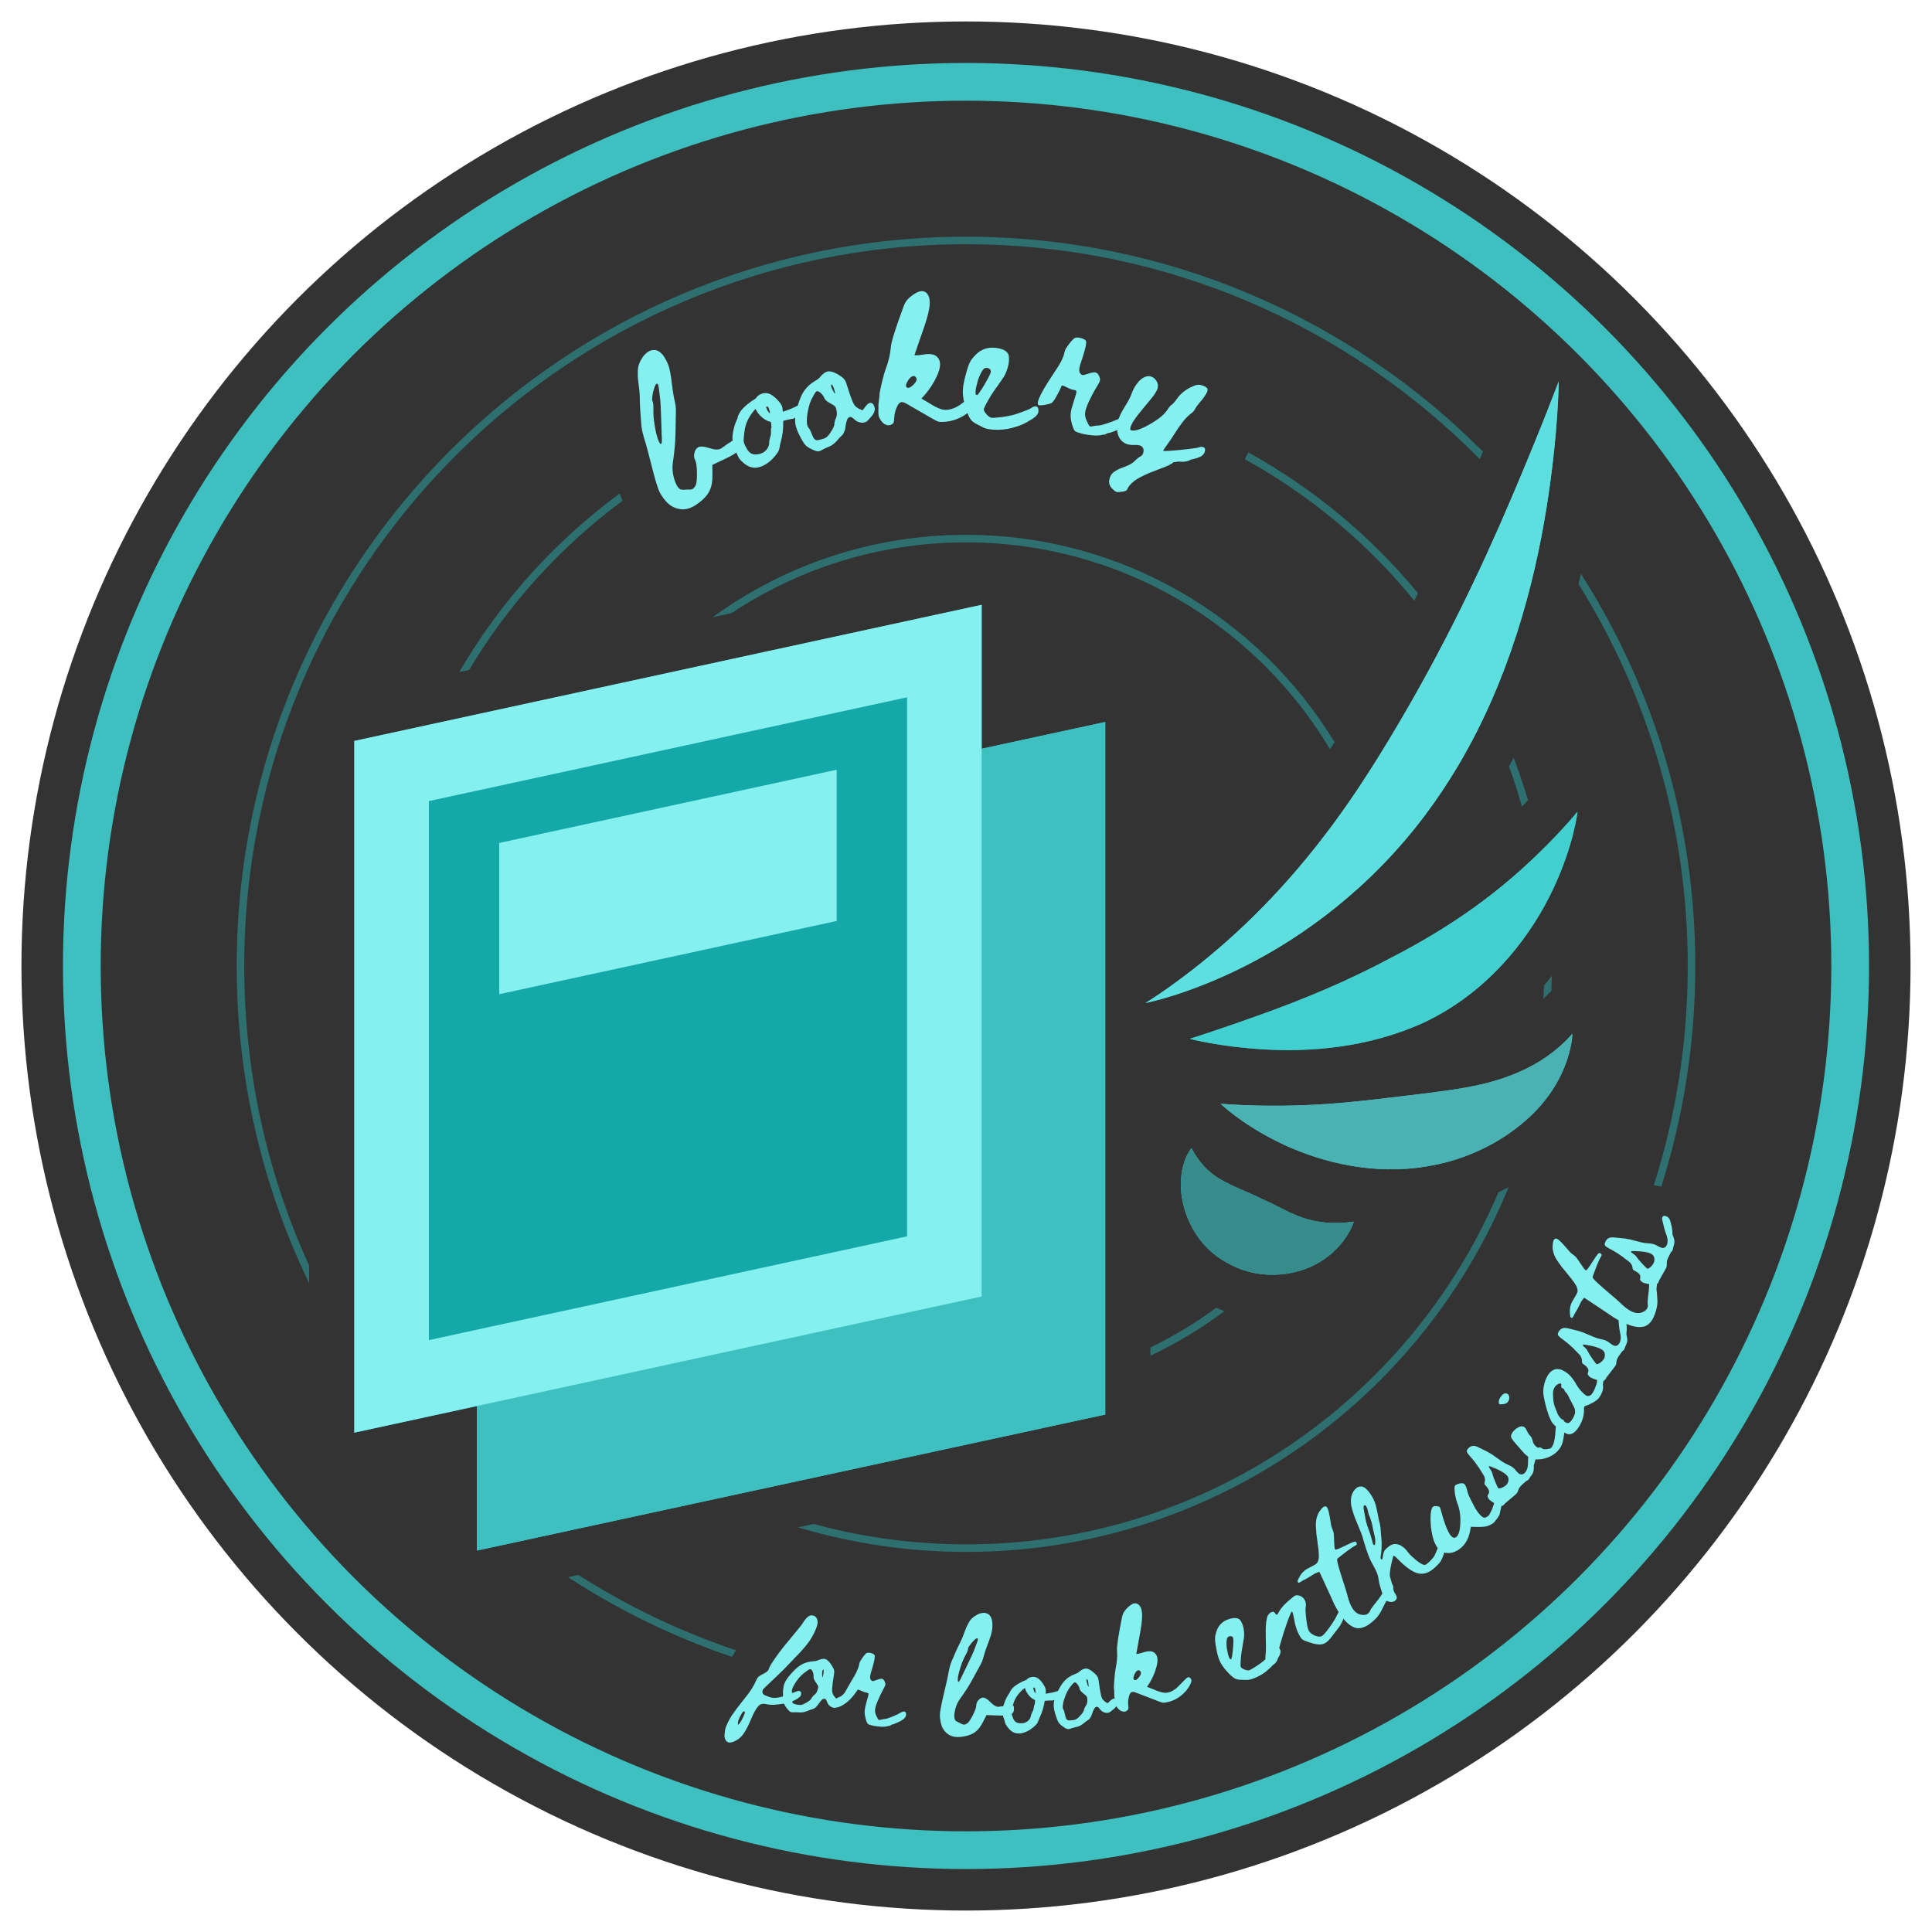 <?xml version="1.0" encoding="UTF-8" standalone="no"?>
<!-- Created with Inkscape (http://www.inkscape.org/) -->

<svg
   xmlns:dc="http://purl.org/dc/elements/1.1/"
   xmlns:cc="http://creativecommons.org/ns#"
   xmlns:rdf="http://www.w3.org/1999/02/22-rdf-syntax-ns#"
   xmlns:svg="http://www.w3.org/2000/svg"
   xmlns="http://www.w3.org/2000/svg"
   xmlns:sodipodi="http://sodipodi.sourceforge.net/DTD/sodipodi-0.dtd"
   xmlns:inkscape="http://www.inkscape.org/namespaces/inkscape"
   width="256px"
   height="256px"
   viewBox="0 0 256 256"
   version="1.1"
   id="SVGRoot"
   inkscape:version="0.92.4 (5da689c313, 2019-01-14)"
   sodipodi:docname="logo_headline_cursive.svg"
   inkscape:export-xdpi="9"
   inkscape:export-ydpi="9">
  <defs
     id="defs3833">
    <inkscape:path-effect
       fuse_tolerance="0"
       vertical_pattern="false"
       prop_units="false"
       tang_offset="0"
       normal_offset="0"
       spacing="0"
       scale_y_rel="false"
       prop_scale="1"
       copytype="single_stretched"
       pattern="m -25.019,-42.275 c 18.333,0 38.891,3.775 38.891,3.775 0,0 -20.558,3.775 -38.891,3.775 -18.333,0 -38.891,-3.775 -38.891,-3.775 0,0 20.558,-3.775 38.891,-3.775 z"
       is_visible="true"
       id="path-effect1706"
       effect="skeletal" />
    <inkscape:path-effect
       fuse_tolerance="0"
       vertical_pattern="false"
       prop_units="false"
       tang_offset="0"
       normal_offset="0"
       spacing="0"
       scale_y_rel="false"
       prop_scale="1"
       copytype="single_stretched"
       pattern="m -25.019,-42.275 c 18.333,0 38.891,3.775 38.891,3.775 0,0 -20.558,3.775 -38.891,3.775 -18.333,0 -38.891,-3.775 -38.891,-3.775 0,0 20.558,-3.775 38.891,-3.775 z"
       is_visible="true"
       id="path-effect1702"
       effect="skeletal" />
    <inkscape:path-effect
       fuse_tolerance="0"
       vertical_pattern="false"
       prop_units="false"
       tang_offset="0"
       normal_offset="0"
       spacing="0"
       scale_y_rel="false"
       prop_scale="1"
       copytype="single_stretched"
       pattern="m -25.019,-42.275 c 18.333,0 38.891,3.775 38.891,3.775 0,0 -20.558,3.775 -38.891,3.775 -18.333,0 -38.891,-3.775 -38.891,-3.775 0,0 20.558,-3.775 38.891,-3.775 z"
       is_visible="true"
       id="path-effect1698"
       effect="skeletal" />
    <inkscape:path-effect
       fuse_tolerance="0"
       vertical_pattern="false"
       prop_units="false"
       tang_offset="0"
       normal_offset="0"
       spacing="0"
       scale_y_rel="false"
       prop_scale="1"
       copytype="single_stretched"
       pattern="m -25.019,-42.275 c 18.333,0 38.891,3.775 38.891,3.775 0,0 -20.558,3.775 -38.891,3.775 -18.333,0 -38.891,-3.775 -38.891,-3.775 0,0 20.558,-3.775 38.891,-3.775 z"
       is_visible="true"
       id="path-effect1694"
       effect="skeletal" />
    <inkscape:path-effect
       effect="skeletal"
       id="path-effect1657"
       is_visible="true"
       pattern="m -25.019,-42.275 c 18.333,0 38.891,3.775 38.891,3.775 0,0 -20.558,3.775 -38.891,3.775 -18.333,0 -38.891,-3.775 -38.891,-3.775 0,0 20.558,-3.775 38.891,-3.775 z"
       copytype="single_stretched"
       prop_scale="1"
       scale_y_rel="false"
       spacing="0"
       normal_offset="0"
       tang_offset="0"
       prop_units="false"
       vertical_pattern="false"
       fuse_tolerance="0" />
    <inkscape:path-effect
       effect="skeletal"
       id="path-effect1647"
       is_visible="true"
       pattern="m -25.019,-42.275 c 18.333,0 38.891,3.775 38.891,3.775 0,0 -20.558,3.775 -38.891,3.775 -18.333,0 -38.891,-3.775 -38.891,-3.775 0,0 20.558,-3.775 38.891,-3.775 z"
       copytype="single_stretched"
       prop_scale="1"
       scale_y_rel="false"
       spacing="0"
       normal_offset="0"
       tang_offset="0"
       prop_units="false"
       vertical_pattern="false"
       fuse_tolerance="0" />
    <inkscape:path-effect
       effect="skeletal"
       id="path-effect1637"
       is_visible="true"
       pattern="m -25.019,-42.275 c 18.333,0 38.891,3.775 38.891,3.775 0,0 -20.558,3.775 -38.891,3.775 -18.333,0 -38.891,-3.775 -38.891,-3.775 0,0 20.558,-3.775 38.891,-3.775 z"
       copytype="single_stretched"
       prop_scale="1"
       scale_y_rel="false"
       spacing="0"
       normal_offset="0"
       tang_offset="0"
       prop_units="false"
       vertical_pattern="false"
       fuse_tolerance="0" />
    <inkscape:path-effect
       effect="skeletal"
       id="path-effect1627"
       is_visible="true"
       pattern="m -25.019,-42.275 c 18.333,0 38.891,3.775 38.891,3.775 0,0 -20.558,3.775 -38.891,3.775 -18.333,0 -38.891,-3.775 -38.891,-3.775 0,0 20.558,-3.775 38.891,-3.775 z"
       copytype="single_stretched"
       prop_scale="1"
       scale_y_rel="false"
       spacing="0"
       normal_offset="0"
       tang_offset="0"
       prop_units="false"
       vertical_pattern="false"
       fuse_tolerance="0" />
    <inkscape:path-effect
       effect="skeletal"
       id="path-effect1617"
       is_visible="true"
       pattern="m -25.019,-42.275 c 18.333,0 38.891,3.775 38.891,3.775 0,0 -20.558,3.775 -38.891,3.775 -18.333,0 -38.891,-3.775 -38.891,-3.775 0,0 20.558,-3.775 38.891,-3.775 z"
       copytype="single_stretched"
       prop_scale="1"
       scale_y_rel="false"
       spacing="0"
       normal_offset="0"
       tang_offset="0"
       prop_units="false"
       vertical_pattern="false"
       fuse_tolerance="0" />
    <inkscape:path-effect
       effect="skeletal"
       id="path-effect1607"
       is_visible="true"
       pattern="m -25.019,-42.275 c 18.333,0 38.891,3.775 38.891,3.775 0,0 -20.558,3.775 -38.891,3.775 -18.333,0 -38.891,-3.775 -38.891,-3.775 0,0 20.558,-3.775 38.891,-3.775 z"
       copytype="single_stretched"
       prop_scale="1"
       scale_y_rel="false"
       spacing="0"
       normal_offset="0"
       tang_offset="0"
       prop_units="false"
       vertical_pattern="false"
       fuse_tolerance="0" />
    <inkscape:path-effect
       effect="skeletal"
       id="path-effect1597"
       is_visible="true"
       pattern="m -25.019,-42.275 c 18.333,0 38.891,3.775 38.891,3.775 0,0 -20.558,3.775 -38.891,3.775 -18.333,0 -38.891,-3.775 -38.891,-3.775 0,0 20.558,-3.775 38.891,-3.775 z"
       copytype="single_stretched"
       prop_scale="1"
       scale_y_rel="false"
       spacing="0"
       normal_offset="0"
       tang_offset="0"
       prop_units="false"
       vertical_pattern="false"
       fuse_tolerance="0" />
    <inkscape:path-effect
       effect="skeletal"
       id="path-effect1587"
       is_visible="true"
       pattern="m -25.019,-42.275 c 18.333,0 38.891,3.775 38.891,3.775 0,0 -20.558,3.775 -38.891,3.775 -18.333,0 -38.891,-3.775 -38.891,-3.775 0,0 20.558,-3.775 38.891,-3.775 z"
       copytype="single_stretched"
       prop_scale="1"
       scale_y_rel="false"
       spacing="0"
       normal_offset="0"
       tang_offset="0"
       prop_units="false"
       vertical_pattern="false"
       fuse_tolerance="0" />
    <inkscape:path-effect
       effect="skeletal"
       id="path-effect1577"
       is_visible="true"
       pattern="m -25.019,-42.275 c 18.333,0 38.891,3.775 38.891,3.775 0,0 -20.558,3.775 -38.891,3.775 -18.333,0 -38.891,-3.775 -38.891,-3.775 0,0 20.558,-3.775 38.891,-3.775 z"
       copytype="single_stretched"
       prop_scale="1"
       scale_y_rel="false"
       spacing="0"
       normal_offset="0"
       tang_offset="0"
       prop_units="false"
       vertical_pattern="false"
       fuse_tolerance="0" />
    <inkscape:path-effect
       effect="skeletal"
       id="path-effect950"
       is_visible="true"
       pattern="m -25.019,-42.275 c 18.333,0 38.891,3.775 38.891,3.775 0,0 -20.558,3.775 -38.891,3.775 -18.333,0 -38.891,-3.775 -38.891,-3.775 0,0 20.558,-3.775 38.891,-3.775 z"
       copytype="single_stretched"
       prop_scale="1"
       scale_y_rel="false"
       spacing="0"
       normal_offset="0"
       tang_offset="0"
       prop_units="false"
       vertical_pattern="false"
       fuse_tolerance="0" />
    <inkscape:path-effect
       effect="skeletal"
       id="path-effect940"
       is_visible="true"
       pattern="m -25.019,-42.275 c 18.333,0 38.891,3.775 38.891,3.775 0,0 -20.558,3.775 -38.891,3.775 -18.333,0 -38.891,-3.775 -38.891,-3.775 0,0 20.558,-3.775 38.891,-3.775 z"
       copytype="single_stretched"
       prop_scale="1"
       scale_y_rel="false"
       spacing="0"
       normal_offset="0"
       tang_offset="0"
       prop_units="false"
       vertical_pattern="false"
       fuse_tolerance="0" />
    <inkscape:path-effect
       effect="skeletal"
       id="path-effect4879"
       is_visible="true"
       pattern="m -67.628,-36.193 c 17.52,0 37.166,1.241 37.166,1.241 0,0 -19.646,1.241 -37.166,1.241 -17.52,0 -37.166,-1.241 -37.166,-1.241 0,0 19.646,-1.241 37.166,-1.241 z"
       copytype="single_stretched"
       prop_scale="1"
       scale_y_rel="false"
       spacing="0"
       normal_offset="0"
       tang_offset="0"
       prop_units="false"
       vertical_pattern="false"
       fuse_tolerance="0" />
    <inkscape:path-effect
       effect="skeletal"
       id="path-effect4869"
       is_visible="true"
       pattern="m -67.628,-36.193 c 17.52,0 37.166,1.241 37.166,1.241 0,0 -19.646,1.241 -37.166,1.241 -17.52,0 -37.166,-1.241 -37.166,-1.241 0,0 19.646,-1.241 37.166,-1.241 z"
       copytype="single_stretched"
       prop_scale="1"
       scale_y_rel="false"
       spacing="0"
       normal_offset="0"
       tang_offset="0"
       prop_units="false"
       vertical_pattern="false"
       fuse_tolerance="0" />
    <inkscape:path-effect
       effect="skeletal"
       id="path-effect4859"
       is_visible="true"
       pattern="m -67.628,-36.193 c 17.52,0 37.166,1.241 37.166,1.241 0,0 -19.646,1.241 -37.166,1.241 -17.52,0 -37.166,-1.241 -37.166,-1.241 0,0 19.646,-1.241 37.166,-1.241 z"
       copytype="single_stretched"
       prop_scale="1"
       scale_y_rel="false"
       spacing="0"
       normal_offset="0"
       tang_offset="0"
       prop_units="false"
       vertical_pattern="false"
       fuse_tolerance="0" />
    <inkscape:path-effect
       effect="skeletal"
       id="path-effect4849"
       is_visible="true"
       pattern="m -67.628,-36.193 c 17.52,0 37.166,1.241 37.166,1.241 0,0 -19.646,1.241 -37.166,1.241 -17.52,0 -37.166,-1.241 -37.166,-1.241 0,0 19.646,-1.241 37.166,-1.241 z"
       copytype="single_stretched"
       prop_scale="1"
       scale_y_rel="false"
       spacing="0"
       normal_offset="0"
       tang_offset="0"
       prop_units="false"
       vertical_pattern="false"
       fuse_tolerance="0" />
    <inkscape:path-effect
       effect="skeletal"
       id="path-effect4839"
       is_visible="true"
       pattern="m -67.628,-36.193 c 17.52,0 37.166,1.241 37.166,1.241 0,0 -19.646,1.241 -37.166,1.241 -17.52,0 -37.166,-1.241 -37.166,-1.241 0,0 19.646,-1.241 37.166,-1.241 z"
       copytype="single_stretched"
       prop_scale="1"
       scale_y_rel="false"
       spacing="0"
       normal_offset="0"
       tang_offset="0"
       prop_units="false"
       vertical_pattern="false"
       fuse_tolerance="0" />
    <inkscape:path-effect
       effect="skeletal"
       id="path-effect4829"
       is_visible="true"
       pattern="m -67.628,-36.193 c 17.52,0 37.166,1.241 37.166,1.241 0,0 -19.646,1.241 -37.166,1.241 -17.52,0 -37.166,-1.241 -37.166,-1.241 0,0 19.646,-1.241 37.166,-1.241 z"
       copytype="single_stretched"
       prop_scale="1"
       scale_y_rel="false"
       spacing="0"
       normal_offset="0"
       tang_offset="0"
       prop_units="false"
       vertical_pattern="false"
       fuse_tolerance="0" />
    <inkscape:path-effect
       effect="skeletal"
       id="path-effect4819"
       is_visible="true"
       pattern="m -67.628,-36.193 c 17.52,0 37.166,1.241 37.166,1.241 0,0 -19.646,1.241 -37.166,1.241 -17.52,0 -37.166,-1.241 -37.166,-1.241 0,0 19.646,-1.241 37.166,-1.241 z"
       copytype="single_stretched"
       prop_scale="-4.703"
       scale_y_rel="false"
       spacing="0"
       normal_offset="0"
       tang_offset="0"
       prop_units="false"
       vertical_pattern="false"
       fuse_tolerance="0" />
    <inkscape:path-effect
       effect="skeletal"
       id="path-effect4809"
       is_visible="true"
       pattern="m -67.628,-36.193 c 17.52,0 37.166,1.241 37.166,1.241 0,0 -19.646,1.241 -37.166,1.241 -17.52,0 -37.166,-1.241 -37.166,-1.241 0,0 19.646,-1.241 37.166,-1.241 z"
       copytype="single_stretched"
       prop_scale="1"
       scale_y_rel="false"
       spacing="0"
       normal_offset="0"
       tang_offset="0"
       prop_units="false"
       vertical_pattern="false"
       fuse_tolerance="0" />
    <inkscape:path-effect
       effect="skeletal"
       id="path-effect4799"
       is_visible="true"
       pattern="m -67.628,-36.193 c 17.52,0 37.166,1.241 37.166,1.241 0,0 -19.646,1.241 -37.166,1.241 -17.52,0 -37.166,-1.241 -37.166,-1.241 0,0 19.646,-1.241 37.166,-1.241 z"
       copytype="single_stretched"
       prop_scale="1"
       scale_y_rel="false"
       spacing="0"
       normal_offset="0"
       tang_offset="0"
       prop_units="false"
       vertical_pattern="false"
       fuse_tolerance="0" />
    <inkscape:path-effect
       effect="skeletal"
       id="path-effect4789"
       is_visible="true"
       pattern="m -67.628,-36.193 c 17.52,0 37.166,1.241 37.166,1.241 0,0 -19.646,1.241 -37.166,1.241 -17.52,0 -37.166,-1.241 -37.166,-1.241 0,0 19.646,-1.241 37.166,-1.241 z"
       copytype="single_stretched"
       prop_scale="1"
       scale_y_rel="false"
       spacing="0"
       normal_offset="0"
       tang_offset="0"
       prop_units="false"
       vertical_pattern="false"
       fuse_tolerance="0" />
    <inkscape:path-effect
       effect="skeletal"
       id="path-effect4779"
       is_visible="true"
       pattern="m -67.628,-36.193 c 17.52,0 37.166,1.241 37.166,1.241 0,0 -19.646,1.241 -37.166,1.241 -17.52,0 -37.166,-1.241 -37.166,-1.241 0,0 19.646,-1.241 37.166,-1.241 z"
       copytype="single_stretched"
       prop_scale="1"
       scale_y_rel="false"
       spacing="0"
       normal_offset="0"
       tang_offset="0"
       prop_units="false"
       vertical_pattern="false"
       fuse_tolerance="0" />
    <inkscape:path-effect
       effect="skeletal"
       id="path-effect4769"
       is_visible="true"
       pattern="m -67.628,-36.193 c 17.52,0 37.166,1.241 37.166,1.241 0,0 -19.646,1.241 -37.166,1.241 -17.52,0 -37.166,-1.241 -37.166,-1.241 0,0 19.646,-1.241 37.166,-1.241 z"
       copytype="single_stretched"
       prop_scale="1"
       scale_y_rel="false"
       spacing="0"
       normal_offset="0"
       tang_offset="0"
       prop_units="false"
       vertical_pattern="false"
       fuse_tolerance="0" />
    <inkscape:path-effect
       effect="skeletal"
       id="path-effect4759"
       is_visible="true"
       pattern="m -67.628,-36.193 c 17.52,0 37.166,1.241 37.166,1.241 0,0 -19.646,1.241 -37.166,1.241 -17.52,0 -37.166,-1.241 -37.166,-1.241 0,0 19.646,-1.241 37.166,-1.241 z"
       copytype="single_stretched"
       prop_scale="1"
       scale_y_rel="false"
       spacing="0"
       normal_offset="0"
       tang_offset="0"
       prop_units="false"
       vertical_pattern="false"
       fuse_tolerance="0" />
    <inkscape:path-effect
       effect="skeletal"
       id="path-effect4740"
       is_visible="true"
       pattern="m -87.25,-105.666 c 17.52,0 37.166,8.666 37.166,8.666 0,0 -19.646,8.666 -37.166,8.666 -17.52,0 -37.166,-8.666 -37.166,-8.666 0,0 19.646,-8.666 37.166,-8.666 z"
       copytype="single_stretched"
       prop_scale="1"
       scale_y_rel="false"
       spacing="0"
       normal_offset="0"
       tang_offset="0"
       prop_units="false"
       vertical_pattern="false"
       fuse_tolerance="0" />
    <inkscape:path-effect
       effect="taper_stroke"
       id="path-effect4720"
       is_visible="true"
       stroke_width="3"
       attach_start="0.2"
       end_offset="0.2"
       smoothing="0.5"
       jointype="extrapolated"
       miter_limit="100" />
    <inkscape:path-effect
       effect="taper_stroke"
       id="path-effect4718"
       is_visible="true"
       stroke_width="3"
       attach_start="0.2"
       end_offset="0.2"
       smoothing="0.5"
       jointype="extrapolated"
       miter_limit="100" />
    <inkscape:path-effect
       effect="taper_stroke"
       id="path-effect4716"
       is_visible="true"
       stroke_width="3"
       attach_start="0.2"
       end_offset="0.2"
       smoothing="0.5"
       jointype="extrapolated"
       miter_limit="100" />
    <inkscape:path-effect
       effect="taper_stroke"
       id="path-effect4714"
       is_visible="true"
       stroke_width="3"
       attach_start="0.2"
       end_offset="0.2"
       smoothing="0.5"
       jointype="extrapolated"
       miter_limit="100" />
    <inkscape:path-effect
       effect="taper_stroke"
       id="path-effect4712"
       is_visible="true"
       stroke_width="3"
       attach_start="0.2"
       end_offset="0.2"
       smoothing="0.5"
       jointype="extrapolated"
       miter_limit="100" />
    <inkscape:path-effect
       effect="taper_stroke"
       id="path-effect4710"
       is_visible="true"
       stroke_width="3"
       attach_start="0.2"
       end_offset="0.2"
       smoothing="0.5"
       jointype="extrapolated"
       miter_limit="100" />
    <inkscape:path-effect
       effect="taper_stroke"
       id="path-effect4708"
       is_visible="true"
       stroke_width="1"
       attach_start="0.2"
       end_offset="0.2"
       smoothing="0.5"
       jointype="extrapolated"
       miter_limit="100" />
    <inkscape:path-effect
       effect="taper_stroke"
       id="path-effect4700"
       is_visible="true"
       stroke_width="1"
       attach_start="0.2"
       end_offset="0.2"
       smoothing="0.5"
       jointype="extrapolated"
       miter_limit="100" />
    <inkscape:path-effect
       effect="taper_stroke"
       id="path-effect4694"
       is_visible="true"
       stroke_width="3"
       attach_start="0.2"
       end_offset="0.2"
       smoothing="0.5"
       jointype="extrapolated"
       miter_limit="100" />
    <inkscape:path-effect
       fuse_tolerance="0"
       vertical_pattern="false"
       prop_units="false"
       tang_offset="0"
       normal_offset="0"
       spacing="0"
       scale_y_rel="false"
       prop_scale="1"
       copytype="single_stretched"
       pattern="m -25.019,-42.275 c 18.333,0 38.891,3.775 38.891,3.775 0,0 -20.558,3.775 -38.891,3.775 -18.333,0 -38.891,-3.775 -38.891,-3.775 0,0 20.558,-3.775 38.891,-3.775 z"
       is_visible="true"
       id="path-effect1706-9"
       effect="skeletal" />
    <inkscape:path-effect
       fuse_tolerance="0"
       vertical_pattern="false"
       prop_units="false"
       tang_offset="0"
       normal_offset="0"
       spacing="0"
       scale_y_rel="false"
       prop_scale="1"
       copytype="single_stretched"
       pattern="m -25.019,-42.275 c 18.333,0 38.891,3.775 38.891,3.775 0,0 -20.558,3.775 -38.891,3.775 -18.333,0 -38.891,-3.775 -38.891,-3.775 0,0 20.558,-3.775 38.891,-3.775 z"
       is_visible="true"
       id="path-effect1702-2"
       effect="skeletal" />
    <inkscape:path-effect
       fuse_tolerance="0"
       vertical_pattern="false"
       prop_units="false"
       tang_offset="0"
       normal_offset="0"
       spacing="0"
       scale_y_rel="false"
       prop_scale="1"
       copytype="single_stretched"
       pattern="m -25.019,-42.275 c 18.333,0 38.891,3.775 38.891,3.775 0,0 -20.558,3.775 -38.891,3.775 -18.333,0 -38.891,-3.775 -38.891,-3.775 0,0 20.558,-3.775 38.891,-3.775 z"
       is_visible="true"
       id="path-effect1698-0"
       effect="skeletal" />
    <inkscape:path-effect
       fuse_tolerance="0"
       vertical_pattern="false"
       prop_units="false"
       tang_offset="0"
       normal_offset="0"
       spacing="0"
       scale_y_rel="false"
       prop_scale="1"
       copytype="single_stretched"
       pattern="m -25.019,-42.275 c 18.333,0 38.891,3.775 38.891,3.775 0,0 -20.558,3.775 -38.891,3.775 -18.333,0 -38.891,-3.775 -38.891,-3.775 0,0 20.558,-3.775 38.891,-3.775 z"
       is_visible="true"
       id="path-effect1694-9"
       effect="skeletal" />
    <inkscape:path-effect
       effect="skeletal"
       id="path-effect1657-7"
       is_visible="true"
       pattern="m -25.019,-42.275 c 18.333,0 38.891,3.775 38.891,3.775 0,0 -20.558,3.775 -38.891,3.775 -18.333,0 -38.891,-3.775 -38.891,-3.775 0,0 20.558,-3.775 38.891,-3.775 z"
       copytype="single_stretched"
       prop_scale="1"
       scale_y_rel="false"
       spacing="0"
       normal_offset="0"
       tang_offset="0"
       prop_units="false"
       vertical_pattern="false"
       fuse_tolerance="0" />
    <inkscape:path-effect
       effect="skeletal"
       id="path-effect1647-0"
       is_visible="true"
       pattern="m -25.019,-42.275 c 18.333,0 38.891,3.775 38.891,3.775 0,0 -20.558,3.775 -38.891,3.775 -18.333,0 -38.891,-3.775 -38.891,-3.775 0,0 20.558,-3.775 38.891,-3.775 z"
       copytype="single_stretched"
       prop_scale="1"
       scale_y_rel="false"
       spacing="0"
       normal_offset="0"
       tang_offset="0"
       prop_units="false"
       vertical_pattern="false"
       fuse_tolerance="0" />
    <inkscape:path-effect
       effect="skeletal"
       id="path-effect1637-3"
       is_visible="true"
       pattern="m -25.019,-42.275 c 18.333,0 38.891,3.775 38.891,3.775 0,0 -20.558,3.775 -38.891,3.775 -18.333,0 -38.891,-3.775 -38.891,-3.775 0,0 20.558,-3.775 38.891,-3.775 z"
       copytype="single_stretched"
       prop_scale="1"
       scale_y_rel="false"
       spacing="0"
       normal_offset="0"
       tang_offset="0"
       prop_units="false"
       vertical_pattern="false"
       fuse_tolerance="0" />
    <inkscape:path-effect
       effect="skeletal"
       id="path-effect1627-1"
       is_visible="true"
       pattern="m -25.019,-42.275 c 18.333,0 38.891,3.775 38.891,3.775 0,0 -20.558,3.775 -38.891,3.775 -18.333,0 -38.891,-3.775 -38.891,-3.775 0,0 20.558,-3.775 38.891,-3.775 z"
       copytype="single_stretched"
       prop_scale="1"
       scale_y_rel="false"
       spacing="0"
       normal_offset="0"
       tang_offset="0"
       prop_units="false"
       vertical_pattern="false"
       fuse_tolerance="0" />
    <inkscape:path-effect
       fuse_tolerance="0"
       vertical_pattern="false"
       prop_units="false"
       tang_offset="0"
       normal_offset="0"
       spacing="0"
       scale_y_rel="false"
       prop_scale="1"
       copytype="single_stretched"
       pattern="m -25.019,-42.275 c 18.333,0 38.891,3.775 38.891,3.775 0,0 -20.558,3.775 -38.891,3.775 -18.333,0 -38.891,-3.775 -38.891,-3.775 0,0 20.558,-3.775 38.891,-3.775 z"
       is_visible="true"
       id="path-effect1706-6"
       effect="skeletal" />
    <inkscape:path-effect
       fuse_tolerance="0"
       vertical_pattern="false"
       prop_units="false"
       tang_offset="0"
       normal_offset="0"
       spacing="0"
       scale_y_rel="false"
       prop_scale="1"
       copytype="single_stretched"
       pattern="m -25.019,-42.275 c 18.333,0 38.891,3.775 38.891,3.775 0,0 -20.558,3.775 -38.891,3.775 -18.333,0 -38.891,-3.775 -38.891,-3.775 0,0 20.558,-3.775 38.891,-3.775 z"
       is_visible="true"
       id="path-effect1702-8"
       effect="skeletal" />
    <inkscape:path-effect
       fuse_tolerance="0"
       vertical_pattern="false"
       prop_units="false"
       tang_offset="0"
       normal_offset="0"
       spacing="0"
       scale_y_rel="false"
       prop_scale="1"
       copytype="single_stretched"
       pattern="m -25.019,-42.275 c 18.333,0 38.891,3.775 38.891,3.775 0,0 -20.558,3.775 -38.891,3.775 -18.333,0 -38.891,-3.775 -38.891,-3.775 0,0 20.558,-3.775 38.891,-3.775 z"
       is_visible="true"
       id="path-effect1698-9"
       effect="skeletal" />
    <inkscape:path-effect
       fuse_tolerance="0"
       vertical_pattern="false"
       prop_units="false"
       tang_offset="0"
       normal_offset="0"
       spacing="0"
       scale_y_rel="false"
       prop_scale="1"
       copytype="single_stretched"
       pattern="m -25.019,-42.275 c 18.333,0 38.891,3.775 38.891,3.775 0,0 -20.558,3.775 -38.891,3.775 -18.333,0 -38.891,-3.775 -38.891,-3.775 0,0 20.558,-3.775 38.891,-3.775 z"
       is_visible="true"
       id="path-effect1694-95"
       effect="skeletal" />
    <inkscape:path-effect
       effect="skeletal"
       id="path-effect1657-5"
       is_visible="true"
       pattern="m -25.019,-42.275 c 18.333,0 38.891,3.775 38.891,3.775 0,0 -20.558,3.775 -38.891,3.775 -18.333,0 -38.891,-3.775 -38.891,-3.775 0,0 20.558,-3.775 38.891,-3.775 z"
       copytype="single_stretched"
       prop_scale="1"
       scale_y_rel="false"
       spacing="0"
       normal_offset="0"
       tang_offset="0"
       prop_units="false"
       vertical_pattern="false"
       fuse_tolerance="0" />
    <inkscape:path-effect
       effect="skeletal"
       id="path-effect1647-6"
       is_visible="true"
       pattern="m -25.019,-42.275 c 18.333,0 38.891,3.775 38.891,3.775 0,0 -20.558,3.775 -38.891,3.775 -18.333,0 -38.891,-3.775 -38.891,-3.775 0,0 20.558,-3.775 38.891,-3.775 z"
       copytype="single_stretched"
       prop_scale="1"
       scale_y_rel="false"
       spacing="0"
       normal_offset="0"
       tang_offset="0"
       prop_units="false"
       vertical_pattern="false"
       fuse_tolerance="0" />
    <inkscape:path-effect
       effect="skeletal"
       id="path-effect1637-0"
       is_visible="true"
       pattern="m -25.019,-42.275 c 18.333,0 38.891,3.775 38.891,3.775 0,0 -20.558,3.775 -38.891,3.775 -18.333,0 -38.891,-3.775 -38.891,-3.775 0,0 20.558,-3.775 38.891,-3.775 z"
       copytype="single_stretched"
       prop_scale="1"
       scale_y_rel="false"
       spacing="0"
       normal_offset="0"
       tang_offset="0"
       prop_units="false"
       vertical_pattern="false"
       fuse_tolerance="0" />
    <inkscape:path-effect
       effect="skeletal"
       id="path-effect1627-7"
       is_visible="true"
       pattern="m -25.019,-42.275 c 18.333,0 38.891,3.775 38.891,3.775 0,0 -20.558,3.775 -38.891,3.775 -18.333,0 -38.891,-3.775 -38.891,-3.775 0,0 20.558,-3.775 38.891,-3.775 z"
       copytype="single_stretched"
       prop_scale="1"
       scale_y_rel="false"
       spacing="0"
       normal_offset="0"
       tang_offset="0"
       prop_units="false"
       vertical_pattern="false"
       fuse_tolerance="0" />
  </defs>
  <sodipodi:namedview
     id="base"
     pagecolor="#ffffff"
     bordercolor="#666666"
     borderopacity="1.0"
     inkscape:pageopacity="0.0"
     inkscape:pageshadow="2"
     inkscape:zoom="2"
     inkscape:cx="127.77561"
     inkscape:cy="174.1641"
     inkscape:document-units="px"
     inkscape:current-layer="layer4"
     showgrid="false"
     inkscape:window-width="1920"
     inkscape:window-height="1017"
     inkscape:window-x="-8"
     inkscape:window-y="-8"
     inkscape:window-maximized="1"
     inkscape:grid-bbox="true"
     showguides="true"
     inkscape:guide-bbox="true"
     inkscape:snap-intersection-paths="true"
     inkscape:object-paths="false"
     inkscape:snap-smooth-nodes="false" />
  <g
     inkscape:groupmode="layer"
     id="layer2"
     inkscape:label="Background Circle"
     style="display:inline"
     sodipodi:insensitive="true">
    <circle
       r="125.158"
       cy="128"
       cx="128"
       id="circle2534"
       style="opacity:1;fill:#333333;fill-opacity:1;stroke:none;stroke-width:1" />
    <circle
       r="117.158"
       cy="128"
       cx="128"
       id="circle4894"
       style="opacity:1;fill:none;stroke:#3fc0c0;stroke-width:5;stroke-miterlimit:4;stroke-dasharray:none;stroke-opacity:1" />
  </g>
  <g
     inkscape:label="Book"
     inkscape:groupmode="layer"
     id="layer1"
     style="display:inline"
     sodipodi:insensitive="true">
    <rect
       y="-35.151"
       x="-229.193"
       height="105.005"
       width="81.671"
       id="rect867-9"
       style="display:inline;opacity:1;fill:none;fill-opacity:1;stroke:#0000ff;stroke-width:10;stroke-linecap:square;stroke-linejoin:miter;stroke-miterlimit:4;stroke-dasharray:none;stroke-opacity:1" />
    <rect
       style="display:inline;opacity:1;fill:none;fill-opacity:1;stroke:#ff0000;stroke-width:10;stroke-linecap:square;stroke-linejoin:miter;stroke-miterlimit:4;stroke-dasharray:none;stroke-opacity:1"
       id="rect863-7"
       width="81.671"
       height="105.005"
       x="-213.103"
       y="-51.415" />
    <rect
       style="display:inline;opacity:1;fill:#ff0000;fill-opacity:1;stroke:none;stroke-width:10;stroke-linecap:square;stroke-linejoin:miter;stroke-miterlimit:4;stroke-dasharray:none;stroke-opacity:1"
       id="rect865-7"
       width="49.851"
       height="25.809"
       x="-197.193"
       y="-35.151" />
  </g>
  <g
     inkscape:groupmode="layer"
     id="layer3"
     inkscape:label="Wings"
     sodipodi:insensitive="true">
    <path
       style="opacity:1;fill:#3fc0c0;fill-opacity:1;stroke:none;stroke-width:10;stroke-linecap:square;stroke-linejoin:miter;stroke-miterlimit:4;stroke-dasharray:none;stroke-opacity:1"
       d="m -25.019,-42.275 c 18.333,0 38.891,3.775 38.891,3.775 0,0 -20.558,3.775 -38.891,3.775 -18.333,0 -38.891,-3.775 -38.891,-3.775 0,0 20.558,-3.775 38.891,-3.775 z"
       id="rect920"
       inkscape:connector-curvature="0"
       sodipodi:nodetypes="scscs" />
    <g
       style="display:inline"
       id="g914"
       transform="translate(13.761,13.262)">
      <rect
         transform="matrix(-0.977,0.212,0,1,0,0)"
         y="97.181"
         x="-113.998"
         height="81.537"
         width="74.969"
         id="rect863"
         style="opacity:1;fill:none;fill-opacity:1;stroke:#3fc0c0;stroke-width:10.115;stroke-linecap:square;stroke-linejoin:miter;stroke-miterlimit:4;stroke-dasharray:none;stroke-opacity:1" />
      <rect
         transform="matrix(-0.977,0.212,0,1,0,0)"
         y="109.809"
         x="-99.394"
         height="20.041"
         width="45.76"
         id="rect865"
         style="opacity:1;fill:#3fc0c0;fill-opacity:1;stroke:none;stroke-width:10.115;stroke-linecap:square;stroke-linejoin:miter;stroke-miterlimit:4;stroke-dasharray:none;stroke-opacity:1" />
      <path
         id="rect906"
         d="M 127.691,88.602 111.418,92.125 v 62.475 L 54.42,166.938 V 186 l 73.271,-15.861 z"
         style="opacity:1;fill:none;fill-opacity:1;stroke:#3fc0c0;stroke-width:10;stroke-linecap:square;stroke-linejoin:miter;stroke-miterlimit:4;stroke-dasharray:none;stroke-opacity:1"
         inkscape:connector-curvature="0" />
    </g>
    <path
       style="fill:#3fc0c0;fill-opacity:1;stroke:none;stroke-width:0.781px;stroke-linecap:butt;stroke-linejoin:miter;stroke-opacity:1"
       d="m 172.352,86.74 c 4.916,-8.296 8.601,-15.985 11.879,-23.659 3.021,-7.073 4.921,-12.142 4.921,-12.142 0,0 -0.025,5.407 -1.28,13.19 -1.291,8.009 -3.863,17.664 -9.042,26.441 -1.053,1.785 -2.215,3.532 -3.476,5.224 -5.645,7.546 -12.607,12.621 -18.758,15.711 -5.939,2.983 -10.224,3.781 -10.224,3.781 0,0 3.743,-2.245 8.451,-6.418 5.031,-4.459 9.907,-10.054 14.525,-17.255 1.044,-1.618 2.036,-3.237 3.004,-4.872 z"
       id="path1619"
       inkscape:connector-curvature="0"
       inkscape:path-effect="#path-effect1627"
       inkscape:original-d="m 146.3711,115.28575 c 19.86083,-8.52387 35.15725,-27.581018 42.77996,-64.346717"
       sodipodi:nodetypes="cc"
       transform="matrix(1.28,0,0,1.28,-35.578,-14.665)" />
    <path
       style="fill:#3fc0c0;fill-opacity:1;stroke:none;stroke-width:0.781px;stroke-linecap:butt;stroke-linejoin:miter;stroke-opacity:1"
       d="m 176.12,113.013 c 4.868,-2.611 8.864,-5.385 12.595,-8.768 3.412,-3.092 5.562,-5.753 5.562,-5.753 0,0 -0.357,3.401 -2.505,7.972 -2.212,4.71 -6.139,9.932 -12.059,13.172 -0.448,0.245 -0.906,0.478 -1.373,0.697 -5.783,2.631 -11.832,3.04 -16.547,2.76 -4.62,-0.274 -7.644,-1.091 -7.644,-1.091 0,0 2.995,-0.945 7.156,-2.438 4.513,-1.619 8.963,-3.433 13.727,-5.979 0.366,-0.189 0.728,-0.38 1.088,-0.573 z"
       id="path1629"
       inkscape:connector-curvature="0"
       inkscape:path-effect="#path-effect1637"
       inkscape:original-d="m 154.14928,122.00326 c 15.28132,-0.76332 31.44165,-4.84815 40.1283,-23.511295"
       sodipodi:nodetypes="cc"
       transform="matrix(1.28,0,0,1.28,-39.652,-18.512)" />
    <path
       style="fill:#3fc0c0;fill-opacity:1;stroke:none;stroke-width:0.781px;stroke-linecap:butt;stroke-linejoin:miter;stroke-opacity:1"
       d="m 173.601,124.856 c 0.805,-0.097 0.788,-0.095 1.593,-0.192 0,0 0,0 0,0 3.107,-0.399 5.758,-0.734 8.408,-1.665 2.19,-0.76 3.856,-1.752 5.125,-2.772 1.207,-0.97 1.839,-1.759 1.839,-1.759 0,0 0.01,1.002 -0.523,2.637 -0.536,1.646 -1.665,3.885 -3.848,5.925 -2.547,2.392 -5.968,4.216 -9.741,4.993 0,0 0,0 0,0 -0.65,0.138 -1.303,0.246 -1.954,0.324 -5.475,0.653 -10.686,-0.82 -14.549,-2.753 -3.755,-1.879 -5.802,-3.878 -5.802,-3.878 0,0 2.854,0.254 6.685,0.201 4.511,-0.062 7.891,-0.471 12.766,-1.061 z"
       id="path1639"
       inkscape:connector-curvature="0"
       inkscape:path-effect="#path-effect1647"
       inkscape:original-d="m 154.14928,125.71557 c 13.78546,5.75587 31.87469,3.66741 36.416,-7.24784"
       sodipodi:nodetypes="cc"
       transform="matrix(1.28,0,0,1.28,-35.578,-14.665)" />
    <path
       style="fill:#3fc0c0;fill-opacity:1;stroke:none;stroke-width:0.781px;stroke-linecap:butt;stroke-linejoin:miter;stroke-opacity:1"
       d="m 158.763,135.715 c 1.09,0.485 2.17,1.144 3.383,1.607 0,0 0,0 0,0 1.269,0.525 2.614,0.73 3.827,0.738 1.158,0.008 1.966,-0.146 1.966,-0.146 0,0 -0.2,0.789 -0.994,1.885 -0.793,1.094 -2.23,2.471 -4.484,3.177 0,0 0,0 0,0 -2.154,0.662 -4.639,0.614 -6.812,-0.376 -0.22,-0.1 -0.437,-0.211 -0.649,-0.33 -3.369,-1.698 -4.891,-5.228 -4.96,-7.965 -0.069,-2.709 1.104,-3.992 1.104,-3.992 0,0 0.704,1.544 2.158,2.669 1.456,1.126 3.587,1.787 5.116,2.586 0.116,0.048 0.231,0.098 0.345,0.148 z"
       id="path1649"
       inkscape:connector-curvature="0"
       inkscape:path-effect="#path-effect1657"
       inkscape:original-d="m 151.14407,130.31177 c -0.62415,7.05166 9.8646,13.36367 16.79379,7.6014"
       sodipodi:nodetypes="cc"
       transform="matrix(1.28,0,0,1.28,-35.578,-14.665)" />
    <path
       id="path1688"
       d="m 141.452,101.864 -16.273,3.523 v 62.475 l -56.998,12.338 v 19.062 l 73.271,-15.861 z"
       style="opacity:1;fill:#3fc0c0;fill-opacity:1;stroke:#3fc0c0;stroke-width:10;stroke-linecap:square;stroke-linejoin:miter;stroke-miterlimit:4;stroke-dasharray:none;stroke-opacity:1"
       inkscape:connector-curvature="0" />
    <rect
       transform="matrix(-0.977,0.212,0,1,0,0)"
       y="113.421"
       x="-128.078"
       height="81.537"
       width="74.969"
       id="rect1684"
       style="opacity:1;fill:#14a8a8;fill-opacity:1;stroke:#85f0f0;stroke-width:10.115;stroke-linecap:square;stroke-linejoin:miter;stroke-miterlimit:4;stroke-dasharray:none;stroke-opacity:1" />
    <rect
       transform="matrix(-0.977,0.212,0,1,0,0)"
       y="126.05"
       x="-113.474"
       height="20.041"
       width="45.76"
       id="rect1686"
       style="opacity:1;fill:#85f0f0;fill-opacity:1;stroke:none;stroke-width:10.115;stroke-linecap:square;stroke-linejoin:miter;stroke-miterlimit:4;stroke-dasharray:none;stroke-opacity:1" />
    <path
       transform="matrix(1.28,0,0,1.28,-35.578,-14.665)"
       sodipodi:nodetypes="cc"
       inkscape:original-d="m 146.3711,115.28575 c 19.86083,-8.52387 35.15725,-27.581018 42.77996,-64.346717"
       inkscape:path-effect="#path-effect1694"
       inkscape:connector-curvature="0"
       id="path1692"
       d="m 172.352,86.74 c 4.916,-8.296 8.601,-15.985 11.879,-23.659 3.021,-7.073 4.921,-12.142 4.921,-12.142 0,0 -0.025,5.407 -1.28,13.19 -1.291,8.009 -3.863,17.664 -9.042,26.441 -1.053,1.785 -2.215,3.532 -3.476,5.224 -5.645,7.546 -12.607,12.621 -18.758,15.711 -5.939,2.983 -10.224,3.781 -10.224,3.781 0,0 3.743,-2.245 8.451,-6.418 5.031,-4.459 9.907,-10.054 14.525,-17.255 1.044,-1.618 2.036,-3.237 3.004,-4.872 z"
       style="fill:#5edfdf;fill-opacity:1;stroke:none;stroke-width:0.781px;stroke-linecap:butt;stroke-linejoin:miter;stroke-opacity:1" />
    <path
       transform="matrix(1.28,0,0,1.28,-39.652,-18.512)"
       sodipodi:nodetypes="cc"
       inkscape:original-d="m 154.14928,122.00326 c 15.28132,-0.76332 31.44165,-4.84815 40.1283,-23.511295"
       inkscape:path-effect="#path-effect1698"
       inkscape:connector-curvature="0"
       id="path1696"
       d="m 176.12,113.013 c 4.868,-2.611 8.864,-5.385 12.595,-8.768 3.412,-3.092 5.562,-5.753 5.562,-5.753 0,0 -0.357,3.401 -2.505,7.972 -2.212,4.71 -6.139,9.932 -12.059,13.172 -0.448,0.245 -0.906,0.478 -1.373,0.697 -5.783,2.631 -11.832,3.04 -16.547,2.76 -4.62,-0.274 -7.644,-1.091 -7.644,-1.091 0,0 2.995,-0.945 7.156,-2.438 4.513,-1.619 8.963,-3.433 13.727,-5.979 0.366,-0.189 0.728,-0.38 1.088,-0.573 z"
       style="fill:#42cfcf;fill-opacity:1;stroke:none;stroke-width:0.781px;stroke-linecap:butt;stroke-linejoin:miter;stroke-opacity:1" />
    <path
       transform="matrix(1.28,0,0,1.28,-35.578,-14.665)"
       sodipodi:nodetypes="cc"
       inkscape:original-d="m 154.14928,125.71557 c 13.78546,5.75587 31.87469,3.66741 36.416,-7.24784"
       inkscape:path-effect="#path-effect1702"
       inkscape:connector-curvature="0"
       id="path1700"
       d="m 173.601,124.856 c 0.805,-0.097 0.788,-0.095 1.593,-0.192 0,0 0,0 0,0 3.107,-0.399 5.758,-0.734 8.408,-1.665 2.19,-0.76 3.856,-1.752 5.125,-2.772 1.207,-0.97 1.839,-1.759 1.839,-1.759 0,0 0.01,1.002 -0.523,2.637 -0.536,1.646 -1.665,3.885 -3.848,5.925 -2.547,2.392 -5.968,4.216 -9.741,4.993 0,0 0,0 0,0 -0.65,0.138 -1.303,0.246 -1.954,0.324 -5.475,0.653 -10.686,-0.82 -14.549,-2.753 -3.755,-1.879 -5.802,-3.878 -5.802,-3.878 0,0 2.854,0.254 6.685,0.201 4.511,-0.062 7.891,-0.471 12.766,-1.061 z"
       style="fill:#4ab2b2;fill-opacity:1;stroke:none;stroke-width:0.781px;stroke-linecap:butt;stroke-linejoin:miter;stroke-opacity:1" />
    <path
       transform="matrix(1.28,0,0,1.28,-35.578,-14.665)"
       sodipodi:nodetypes="cc"
       inkscape:original-d="m 151.14407,130.31177 c -0.62415,7.05166 9.8646,13.36367 16.79379,7.6014"
       inkscape:path-effect="#path-effect1706"
       inkscape:connector-curvature="0"
       id="path1704"
       d="m 158.763,135.715 c 1.09,0.485 2.17,1.144 3.383,1.607 0,0 0,0 0,0 1.269,0.525 2.614,0.73 3.827,0.738 1.158,0.008 1.966,-0.146 1.966,-0.146 0,0 -0.2,0.789 -0.994,1.885 -0.793,1.094 -2.23,2.471 -4.484,3.177 0,0 0,0 0,0 -2.154,0.662 -4.639,0.614 -6.812,-0.376 -0.22,-0.1 -0.437,-0.211 -0.649,-0.33 -3.369,-1.698 -4.891,-5.228 -4.96,-7.965 -0.069,-2.709 1.104,-3.992 1.104,-3.992 0,0 0.704,1.544 2.158,2.669 1.456,1.126 3.587,1.787 5.116,2.586 0.116,0.048 0.231,0.098 0.345,0.148 z"
       style="fill:#368b8b;fill-opacity:1;stroke:none;stroke-width:0.781px;stroke-linecap:butt;stroke-linejoin:miter;stroke-opacity:1" />
  </g>
  <g
     inkscape:groupmode="layer"
     id="layer6"
     inkscape:label="Text">
    <g
       aria-label="bookery"
       style="font-style:normal;font-variant:normal;font-weight:normal;font-stretch:normal;font-size:32px;line-height:1.25;font-family:'Beth Ellen';-inkscape-font-specification:'Beth Ellen';letter-spacing:0px;word-spacing:0px;fill:#85f0f0;fill-opacity:1;stroke:none"
       id="text897">
      <path
         d="m 97.799,58.176 q 0.07,0.09 0.22,0.369 0.336,0.625 -0.092,1.109 -0.428,0.485 -1.902,1.173 l -1.638,0.776 0.014,1.286 q 0.023,1.302 -0.366,2.116 -0.389,0.814 -1.36,1.57 -1.02,0.783 -1.852,0.891 -0.657,0.078 -1.274,-0.141 -0.616,-0.219 -1.06,-0.648 -0.443,-0.429 -0.811,-0.994 -0.368,-0.565 -0.545,-1.169 -0.348,-1 -0.838,-2.973 -0.49,-1.973 -0.759,-2.867 -0.506,-1.53 -0.568,-2.472 -0.108,-1.341 -0.147,-2.083 -0.038,-0.7 -0.051,-1.669 -0.008,-0.526 -0.146,-1.491 -0.086,-0.632 -0.104,-0.961 -0.018,-0.329 -0.005,-0.856 0.013,-0.527 0.188,-0.97 0.174,-0.444 0.487,-0.888 0.336,-0.478 0.784,-0.73 0.448,-0.252 0.994,-0.143 0.616,0.198 1.063,0.911 0.448,0.713 0.631,1.388 0.183,0.675 0.272,1.391 0.228,1.998 0.439,2.901 0.2,0.804 0.186,1.448 -0.06,2.958 -0.057,3.084 -0.026,1.604 -0.345,3.769 -0.164,1.191 0.261,2.414 0.426,1.223 1.008,1.164 0.034,0.024 0.217,0.01 0.183,-0.014 0.35,-0.019 0.183,-0.014 0.343,0.006 0.317,-0.001 0.481,-0.111 0.164,-0.109 0.362,-0.449 0.188,-0.398 0.171,-1.671 -0.018,-1.273 -0.257,-1.717 -0.212,-0.394 -0.078,-0.933 0.134,-0.539 0.496,-0.733 0.444,-0.239 1.558,0.136 0.556,0.167 0.894,0.165 0.338,-0.002 0.494,-0.086 0.156,-0.084 0.581,-0.398 0.408,-0.305 0.81,-0.542 0.417,-0.288 0.64,-0.366 0.223,-0.078 0.309,0.003 z M 86.744,56.349 q 0.185,1.13 0.418,1.8 0.233,0.669 0.434,0.688 0.164,-0.089 0.081,-1.188 -0.015,-0.501 -0.072,-2.24 -0.057,-1.74 -0.109,-2.348 -0.2,-1.906 -0.297,-2.087 -0.283,-0.526 -0.656,0.947 -0.203,1 -0.097,1.197 0.168,0.312 0.132,1.307 -0.018,0.794 0.167,1.924 z"
         style="font-size:18.667px;fill:#85f0f0;fill-opacity:1"
         id="path913"
         inkscape:connector-curvature="0" />
      <path
         d="m 115.412,53.384 q 0.306,0.043 0.453,0.526 0.181,0.53 -0.308,1.167 -0.183,0.231 -0.42,0.479 -0.043,0.052 -0.103,0.109 -0.189,0.214 -0.367,0.268 -0.507,0.193 -1.125,-0.106 -0.14,-0.075 -0.359,-0.281 l -0.081,-0.073 q -0.237,-0.201 -0.39,-0.223 -0.153,-0.022 -0.322,0.127 -0.206,0.219 -0.334,1.019 -0.052,0.406 -0.098,0.576 -0.108,0.287 -0.198,0.47 -0.09,0.184 -0.205,0.257 -0.278,0.241 -0.692,0.738 -0.541,0.594 -1.125,0.791 -0.657,0.278 -0.933,0.46 -0.102,0.05 -0.191,0.078 -0.179,0.054 -0.343,0.026 -0.224,-0.029 -0.749,-0.279 -0.53,-0.268 -0.784,-0.522 -0.253,-0.255 -0.63,-0.979 -0.643,-1.151 -0.729,-1.944 -0.051,-0.297 -0.01,-0.738 -0.276,0.182 -0.329,0.169 -0.053,-0.013 -0.365,0.052 -0.312,0.066 -0.603,0.135 l -0.286,0.087 q 0.017,1.595 -0.326,2.773 -0.064,0.175 -0.11,0.472 -0.046,0.297 -0.118,0.543 -0.071,0.246 -0.224,0.449 -0.841,1.212 -1.952,1.726 -1.333,0.621 -2.489,-0.354 -0.364,-0.299 -0.621,-0.63 -0.074,-0.114 -0.152,-0.276 -0.078,-0.161 -0.151,-0.335 -0.072,-0.173 -0.141,-0.269 -0.063,-0.078 -0.13,-0.204 -0.068,-0.126 -0.18,-0.56 -0.113,-0.434 -0.135,-0.925 -0.023,-0.491 0.139,-1.242 0.161,-0.752 0.542,-1.551 -0.011,-0.036 0.009,-0.13 0.02,-0.094 0.158,-0.38 0.137,-0.286 0.363,-0.569 0.226,-0.283 0.715,-0.696 0.489,-0.412 1.149,-0.809 0.284,-0.477 0.847,-0.648 0.562,-0.171 1.064,0.066 0.624,0.317 1.213,1.035 0.361,0.417 0.416,0.79 0.04,0.261 0.058,0.509 1.137,-0.366 1.976,-0.816 0.376,-1.266 0.836,-1.933 0.522,-0.784 1.482,-1.349 0.473,-0.242 0.761,-0.641 0.493,-0.56 0.984,-0.612 0.474,-0.047 1.253,0.399 0.407,0.247 0.615,0.418 0.185,0.158 0.307,0.336 0.122,0.177 0.231,0.535 0.468,1.536 0.813,2.348 0.117,0.257 0.228,0.428 0.111,0.171 0.296,0.3 0.186,0.129 0.325,0.203 0.14,0.075 0.45,0.195 l 0.03,-0.029 q 0.238,-0.307 0.349,-0.457 0.398,-0.551 0.745,-0.5 z m -13.706,0.487 q -0.023,-0.012 -0.115,0.006 -0.092,0.018 -0.081,0.054 0.167,0.613 0.533,0.852 -0.05,-0.356 -0.138,-0.582 -0.087,-0.286 -0.198,-0.33 z m 0.439,3.749 q 0.009,-0.1 0.012,-0.248 0.004,-0.148 -0.002,-0.263 -0.006,-0.115 0.01,-0.257 0.015,-0.141 0.065,-0.234 -0.013,-0.172 -0.076,-0.699 -0.95,-0.237 -1.671,-1.13 -0.228,-0.301 -0.38,-0.606 -1.271,1.402 -1.447,2.938 -0.125,0.936 -0.127,1.249 0.009,0.095 0.033,0.205 0.024,0.11 0.068,0.223 0.044,0.113 0.075,0.182 0.031,0.069 0.104,0.212 0.073,0.144 0.107,0.192 0.242,0.473 0.579,0.682 0.337,0.21 0.859,0.129 0.42,-0.03 0.777,-0.237 0.357,-0.206 0.579,-0.567 0.222,-0.36 0.209,-0.786 -8.2e-4,-0.195 0.103,-0.558 0.104,-0.363 0.123,-0.428 z m 8.705,-3.198 q -0.061,-0.391 -0.186,-0.548 -0.126,-0.157 -0.592,-0.405 -0.74,-0.38 -0.849,-0.737 -0.071,-0.232 -0.335,-0.522 -0.259,-0.272 -0.434,-0.336 -0.134,-0.057 -0.241,-0.024 -0.054,0.016 -0.096,0.068 -0.151,0.144 -0.518,0.86 -0.323,0.606 -0.498,1.44 -0.188,0.857 -0.194,1.542 0.006,0.662 0.218,0.909 0.196,0.194 0.422,0.808 0.183,0.471 0.337,0.658 0.149,0.169 0.332,0.192 0.218,0.012 0.647,-0.119 0.214,-0.065 0.357,-0.109 0.12,-0.056 0.227,-0.118 0.108,-0.062 0.193,-0.166 0.121,-0.115 0.206,-0.219 0.098,-0.127 0.215,-0.319 0.485,-0.714 0.5,-1.05 -0.009,-0.349 0.199,-0.822 0.199,-0.373 0.091,-0.984 z m -0.19,-2.225 q 0.015,-0.141 -0.115,-0.57 -0.201,-0.661 -0.366,-0.689 -0.025,0.047 -0.05,0.093 -0.04,0.188 0.235,0.709 0.191,0.371 0.295,0.456 z"
         style="font-size:18.667px;fill:#85f0f0;fill-opacity:1"
         id="path915"
         inkscape:connector-curvature="0" />
      <path
         d="m 129.663,52.852 q -0.013,0.282 -0.297,0.681 -0.769,1.078 -1.978,1.717 -1.209,0.639 -2.538,0.66 -0.299,0.007 -0.49,-0.033 -0.211,-0.057 -0.605,-0.285 -0.828,-0.472 -3.707,-2.134 -0.413,-0.227 -0.633,-0.17 -0.276,0.061 -0.485,0.454 -0.418,0.804 -0.45,1.725 -0.008,0.338 -0.053,0.473 -0.109,0.253 -0.409,0.363 -0.3,0.11 -0.571,0.003 -0.481,-0.146 -0.835,-0.771 -0.151,-0.231 -0.193,-0.499 -0.042,-0.268 -0.029,-0.766 0.013,-0.498 0.007,-0.572 -7.1e-4,-0.225 0.065,-0.652 0.066,-0.427 0.067,-0.633 -0.01,-0.336 0.306,-1.657 0.317,-1.32 0.53,-1.882 0.564,-1.492 0.672,-2.85 0.062,-1.017 1.702,-5.45 0.181,-0.503 0.471,-0.837 0.29,-0.334 0.766,-0.675 0.866,-0.6 1.403,-0.459 0.307,0.086 0.509,0.359 0.202,0.273 0.258,0.605 0.057,0.332 0.049,0.67 -0.043,1.016 -0.684,2.926 -1.018,2.955 -1.349,3.901 0.226,0.018 0.478,0.005 0.252,-0.012 0.584,-0.069 0.332,-0.057 0.481,-0.07 0.965,-0.102 1.454,0.343 0.734,0.686 0.134,2.199 -0.741,1.825 -2.203,3.338 0.217,0.131 0.474,0.278 0.256,0.146 0.533,0.31 0.276,0.163 0.455,0.279 0.927,0.538 1.439,0.606 0.968,0.141 2.088,-0.555 0.319,-0.215 0.899,-0.659 0.58,-0.444 0.882,-0.638 0.195,-0.129 0.306,-0.139 0.205,-0.018 0.341,0.149 0.136,0.166 0.154,0.371 0,0 8e-4,0.009 8e-4,0.009 0.002,0.028 z m -8.579,-1.919 q 0.481,-0.51 0.34,-0.835 -0.179,-0.34 -0.472,-0.259 -0.293,0.082 -0.609,0.54 -0.478,0.753 -0.179,0.962 0.299,0.208 0.92,-0.407 z"
         style="font-size:18.667px;fill:#85f0f0;fill-opacity:1"
         id="path917"
         inkscape:connector-curvature="0" />
      <path
         d="m 136.592,54.094 q 0.429,-0.313 0.733,-0.231 0.304,0.082 0.275,0.604 0.009,0.169 -0.084,0.332 -0.093,0.163 -0.193,0.279 -0.1,0.116 -0.285,0.255 -0.185,0.139 -0.301,0.208 -0.116,0.068 -0.338,0.196 -0.222,0.128 -0.261,0.163 -0.464,0.274 -0.941,0.453 -0.038,0.017 -0.105,0.041 -0.067,0.024 -0.143,0.048 -0.076,0.024 -0.152,0.048 -0.076,0.024 -0.124,0.04 l -0.048,0.016 q -1.163,0.403 -2.471,0.406 -1.346,4.25e-4 -1.944,-0.35 -0.072,-0.041 -0.582,-0.294 -0.51,-0.252 -0.724,-0.433 -0.413,-0.303 -0.753,-1.257 -0.634,-1.718 -0.563,-3.004 0.043,-0.783 0.393,-2.035 0.023,-0.074 0.083,-0.313 0.06,-0.24 0.104,-0.359 0.044,-0.119 0.112,-0.33 0.068,-0.211 0.132,-0.357 0.064,-0.146 0.147,-0.3 0.083,-0.154 0.165,-0.281 0.421,-0.519 0.677,-0.748 1.064,-0.988 2.605,-0.791 1.596,0.219 1.675,1.158 0.072,0.733 -0.167,1.496 -0.238,0.763 -0.555,1.25 -0.317,0.487 -0.874,1.26 -0.557,0.773 -0.804,1.189 -0.906,1.502 -0.922,1.8 -0.013,0.242 0.428,0.715 0.283,0.296 0.513,0.365 0.23,0.069 0.851,-0.009 0.976,-0.077 2.132,-0.35 0.437,-0.125 1.277,-0.434 0.84,-0.309 1.034,-0.448 z m -7.159,-1.723 q 0.168,0.009 1.012,-1.402 0.826,-1.413 0.842,-1.711 0.02,-0.354 -0.357,-0.478 -0.376,-0.124 -0.616,0.144 -0.199,0.213 -0.41,0.65 -0.211,0.437 -0.349,0.897 -0.119,0.461 -0.217,0.885 -0.098,0.425 -0.077,0.716 0.021,0.291 0.17,0.299 z"
         style="font-size:18.667px;fill:#85f0f0;fill-opacity:1"
         id="path919"
         inkscape:connector-curvature="0" />
      <path
         d="m 148.461,55.383 q 0.453,-0.273 0.743,-0.149 0.29,0.123 0.208,0.64 -0.029,0.147 -0.101,0.275 -0.073,0.128 -0.197,0.228 -0.124,0.099 -0.246,0.19 -0.122,0.09 -0.29,0.171 -0.168,0.081 -0.283,0.135 -0.115,0.054 -0.3,0.122 -0.185,0.068 -0.25,0.113 -0.497,0.207 -0.991,0.3 -0.04,0.011 -0.121,0.033 -0.055,0.084 -0.175,0.118 -0.121,0.033 -0.351,0.045 -0.468,0.156 -1.31,0.086 -0.842,-0.07 -1.511,-0.248 -0.669,-0.179 -0.849,-0.328 -0.143,-0.142 -0.277,-0.53 -0.133,-0.388 -0.212,-0.764 -0.078,-0.377 -0.079,-0.567 -0.024,-0.556 0.131,-1.154 0.177,-0.612 0.582,-1.902 l 0.05,-0.256 q 0.018,-0.092 -0.037,-0.15 -0.055,-0.058 -0.161,-0.098 -0.11,-0.022 -0.293,-0.057 -0.22,-0.043 -0.48,-0.17 -0.26,-0.127 -0.513,-0.243 -0.253,-0.116 -0.455,-0.156 0.018,0.004 -0.241,0.552 -0.26,0.548 -0.614,1.145 -0.355,0.596 -0.559,0.67 -0.735,0.256 -1.5,0.277 -0.996,0.033 1.675,-3.99 0.058,-0.103 0.273,-0.422 0.215,-0.319 0.297,-0.446 0.082,-0.127 0.26,-0.406 0.178,-0.279 0.271,-0.461 0.093,-0.182 0.211,-0.444 0.118,-0.262 0.194,-0.504 0.076,-0.242 0.126,-0.498 0.057,-0.293 0.58,-0.971 0.523,-0.678 0.775,-0.799 0.325,-0.107 0.82,0.037 0.495,0.144 0.624,0.36 0.166,0.318 -0.416,2.125 -0.402,1.177 -0.452,1.528 -0.053,0.37 0.087,0.626 0.184,0.226 0.351,0.249 0.167,0.023 0.678,-0.162 0.753,-0.252 1.052,-0.174 0.299,0.078 0.476,0.531 0.144,0.333 0.079,0.567 -0.065,0.235 -0.454,0.862 -0.557,0.899 -1.094,2.087 -0.414,0.946 -0.424,1.439 -0.011,0.492 0.376,1.234 0.159,0.354 0.28,0.416 0.051,0.029 0.198,0.01 0.146,-0.019 0.315,-0.052 0.168,-0.034 0.227,-0.041 0.597,-0.035 0.798,-0.091 1.554,-0.456 2.504,-0.936 z"
         style="font-size:18.667px;fill:#85f0f0;fill-opacity:1"
         id="path921"
         inkscape:connector-curvature="0" />
      <path
         d="m 158.748,59.311 q 0.506,-0.196 0.774,-0.03 0.268,0.165 0.092,0.657 -0.057,0.158 -0.183,0.291 -0.127,0.133 -0.256,0.216 -0.129,0.083 -0.358,0.169 -0.229,0.087 -0.351,0.122 -0.122,0.036 -0.371,0.095 -0.249,0.06 -0.315,0.076 0,0 -0.018,-0.006 -0.175,0.156 -0.643,0.246 -0.486,0.084 -0.874,0.005 -0.456,0.055 -0.77,0.101 -0.207,0.303 -1.963,0.944 -0.684,0.251 -1.149,0.442 -0.465,0.191 -1.178,0.55 -0.713,0.359 -1.186,0.795 -0.473,0.436 -0.66,0.904 -0.075,0.211 -0.774,0.278 -0.462,0.073 -0.647,0.007 -0.185,-0.066 -0.537,-0.41 -0.451,-0.458 -0.427,-1.025 0.094,-0.541 0.302,-0.844 0.207,-0.303 0.644,-0.553 0.436,-0.25 0.841,-0.383 0.404,-0.133 0.861,-0.356 0.457,-0.223 0.704,-0.472 0.495,-0.497 0.781,-0.633 0.328,-0.141 0.423,-0.572 0.095,-0.432 -0.147,-0.697 -0.265,-0.313 -1.075,-0.265 -1.306,0.048 -1.892,-0.835 -0.586,-0.884 -0.235,-2.364 0.164,-0.734 0.873,-1.859 0.709,-1.124 0.893,-1.693 0.24,-0.727 0.769,-1.43 0.529,-0.703 1.171,-0.89 0.701,-0.186 1.2,0.36 0.499,0.545 0.313,1.232 -0.108,0.358 -0.547,0.974 -0.371,0.482 -1.249,1.526 -0.879,1.044 -1.269,1.638 -0.372,0.541 -0.501,0.931 -0.129,0.39 0.064,0.459 0.65,0.233 2.438,-0.774 1.787,-1.006 2.386,-1.962 0.318,-0.501 0.545,-0.638 0.288,-0.195 0.811,-0.939 0.608,-0.813 1.629,-1.34 0.603,-0.3 0.941,-0.358 0.32,-0.064 0.724,0.081 0.65,0.233 0.662,0.534 0.025,0.207 -0.202,0.592 -0.227,0.385 -0.472,0.684 -0.246,0.299 -0.543,0.658 -0.297,0.36 -0.384,0.547 -0.166,0.298 -0.263,0.402 -0.073,0.093 -0.403,0.351 -0.553,0.437 -1.072,1.113 -0.519,0.677 -1.076,1.568 -0.557,0.891 -0.884,1.309 -0.608,0.813 -0.557,0.891 0.016,0.065 1.096,-0.015 1.079,-0.08 2.198,-0.215 1.119,-0.135 1.297,-0.19 z"
         style="font-size:18.667px;fill:#85f0f0;fill-opacity:1"
         id="path923"
         inkscape:connector-curvature="0" />
    </g>
    <g
       aria-label="for book enthusiasts"
       style="font-style:normal;font-weight:normal;font-size:14.667px;line-height:1.25;font-family:sans-serif;letter-spacing:0px;word-spacing:0px;fill:#85f0f0;fill-opacity:1;stroke:none"
       id="text901">
      <path
         d="m 106.131,224.613 q -0.064,0.241 -0.627,0.562 -0.563,0.321 -0.856,0.395 -0.2,0.068 -0.455,0.115 -0.255,0.046 -0.476,0.079 -0.221,0.033 -0.408,0.051 -0.187,0.019 -0.321,0.036 -0.134,0.018 -0.148,0.014 -0.396,0.062 -0.779,0.021 -0.384,-0.041 -0.605,-0.092 -0.222,-0.051 -0.457,-0.022 -0.235,0.029 -0.47,0.255 -0.234,0.226 -0.519,0.727 -0.197,0.342 -0.602,1.297 -0.405,0.955 -0.823,1.588 -0.418,0.633 -1.006,0.962 -0.445,0.246 -0.765,0.283 -0.321,0.036 -0.482,-0.098 -0.162,-0.134 -0.258,-0.372 -0.096,-0.238 -0.074,-0.551 0.022,-0.313 0.073,-0.618 0.051,-0.305 0.186,-0.588 0.302,-0.739 0.765,-1.428 0.463,-0.689 1.2,-1.609 0.737,-0.92 0.998,-1.276 0.355,-0.482 0.735,-1.171 0.04,-0.096 0.151,-0.339 0.11,-0.244 0.207,-0.408 0.097,-0.164 0.233,-0.28 0.079,-0.07 0.248,-0.162 0.168,-0.092 0.328,-0.179 0.16,-0.087 0.321,-0.18 0.161,-0.094 0.279,-0.222 0.117,-0.128 0.159,-0.284 0.098,-0.369 0.874,-1.468 0.78,-1.113 1.663,-2.154 1.585,-1.917 1.752,-2.146 0.065,-0.074 0.154,-0.21 0.089,-0.136 0.165,-0.252 0.076,-0.116 0.172,-0.25 0.096,-0.134 0.201,-0.243 0.105,-0.109 0.218,-0.193 0.113,-0.084 0.245,-0.125 0.132,-0.041 0.281,-0.032 0.487,0.053 0.645,0.459 0.158,0.406 0.02,0.87 -0.149,0.507 -0.407,1.022 -0.258,0.516 -0.512,0.904 -0.254,0.388 -0.676,0.891 -0.421,0.503 -0.694,0.787 -0.273,0.284 -0.776,0.811 -0.504,0.527 -0.735,0.769 -0.578,0.636 -1.78,1.766 -1.202,1.131 -1.368,1.299 -0.141,0.13 -0.213,0.232 -0.073,0.102 -0.091,0.257 -0.018,0.154 0.06,0.289 0.078,0.135 0.26,0.221 0.182,0.086 0.624,0.249 0.248,0.096 0.571,0.106 0.324,0.01 0.613,-0.05 0.289,-0.06 0.591,-0.139 0.302,-0.079 0.515,-0.167 0.213,-0.088 0.374,-0.151 0.161,-0.064 0.175,-0.06 0.368,-0.13 0.608,-0.233 0.383,-0.187 0.604,-0.075 0.221,0.112 0.116,0.509 z m -7.785,2.353 q -0.018,0.01 -0.043,0.049 -0.677,1.125 -0.484,1.541 0.484,-0.509 0.861,-1.532 0.048,-0.124 0.006,-0.196 -0.063,-0.108 -0.202,-0.038 -0.072,0.042 -0.138,0.176 z"
         style="font-style:normal;font-variant:normal;font-weight:normal;font-stretch:normal;font-size:14.667px;font-family:'Beth Ellen';-inkscape-font-specification:'Beth Ellen';fill:#85f0f0;fill-opacity:1"
         id="path926"
         inkscape:connector-curvature="0" />
      <path
         d="m 119.344,226.935 q 0.347,-0.21 0.556,-0.123 0.209,0.087 0.144,0.477 -0.022,0.13 -0.093,0.245 -0.071,0.115 -0.159,0.197 -0.088,0.082 -0.237,0.176 -0.149,0.094 -0.231,0.14 -0.082,0.046 -0.251,0.122 -0.169,0.076 -0.202,0.1 -0.371,0.176 -0.728,0.266 -0.017,0.012 -0.08,0.031 -0.041,0.068 -0.135,0.097 -0.08,0.031 -0.246,0.048 -0.347,0.121 -0.951,0.087 -0.604,-0.033 -1.098,-0.145 -0.494,-0.112 -0.625,-0.223 -0.154,-0.145 -0.287,-0.642 -0.133,-0.498 -0.147,-0.768 -0.022,-0.405 0.086,-0.878 0.103,-0.444 0.39,-1.452 l 0.034,-0.203 q 0.012,-0.072 -0.034,-0.11 -0.046,-0.037 -0.116,-0.064 -0.084,-0.029 -0.215,-0.051 -0.203,-0.034 -0.54,-0.194 -0.338,-0.16 -0.526,-0.191 0,0 -0.031,0.054 -0.031,0.054 -0.077,0.151 l -0.031,0.01 q -0.296,0.441 -0.608,0.798 -0.312,0.357 -0.58,0.58 -0.268,0.223 -0.517,0.382 -0.249,0.159 -0.434,0.24 -0.184,0.081 -0.325,0.124 -0.141,0.043 -0.216,0.046 l -0.075,0.002 q -0.142,0.051 -0.244,0.034 -0.424,-0.041 -0.769,-0.47 -0.072,-0.101 -0.154,-0.323 l -0.031,-0.08 q -0.082,-0.222 -0.189,-0.292 -0.107,-0.07 -0.279,-0.024 -0.222,0.082 -0.576,0.603 -0.193,0.265 -0.284,0.369 -0.325,0.347 -0.538,0.372 -0.28,0.072 -0.745,0.278 -0.588,0.229 -1.068,0.164 -0.559,-0.034 -0.817,-0.002 -0.089,4e-5 -0.162,-0.012 -0.145,-0.024 -0.251,-0.101 -0.147,-0.099 -0.415,-0.456 -0.294,-0.376 -0.376,-0.642 -0.082,-0.266 -0.109,-0.91 -0.037,-1.032 0.166,-1.623 0.202,-0.591 0.858,-1.315 0.793,-0.924 1.446,-1.276 0.656,-0.367 1.528,-0.43 0.403,-0.007 0.743,-0.174 0.559,-0.234 0.909,-0.102 0.35,0.132 0.743,0.718 0.2,0.316 0.287,0.509 0.089,0.178 0.106,0.345 0.017,0.166 -0.031,0.456 -0.207,1.244 -0.247,1.936 -0.017,0.28 0.05,0.506 0.066,0.227 0.163,0.362 0.097,0.135 0.309,0.378 l 0.031,-0.01 q 0.275,-0.133 0.419,-0.198 0.082,-0.046 0.193,-0.087 0.248,-0.152 0.511,-0.48 l 0.011,-0.021 0.011,-0.021 0.002,-0.015 q 0.277,-0.504 0.773,-1.343 0.043,-0.082 0.196,-0.332 0.153,-0.25 0.207,-0.352 0.054,-0.102 0.179,-0.32 0.125,-0.217 0.185,-0.356 0.06,-0.139 0.146,-0.34 0.086,-0.201 0.138,-0.386 0.053,-0.184 0.084,-0.373 0.038,-0.232 0.41,-0.765 0.369,-0.519 0.549,-0.622 0.239,-0.094 0.594,0.002 0.356,0.096 0.462,0.263 0.126,0.229 -0.269,1.62 -0.282,0.89 -0.315,1.182 -0.031,0.277 0.073,0.458 0.147,0.188 0.265,0.193 0.118,0.005 0.485,-0.142 0.54,-0.208 0.756,-0.164 0.216,0.043 0.365,0.395 0.106,0.256 0.063,0.427 -0.043,0.171 -0.318,0.661 -0.385,0.709 -0.761,1.628 -0.282,0.711 -0.285,1.09 -0.003,0.379 0.291,0.933 0.121,0.258 0.203,0.301 0.041,0.022 0.147,0.01 0.106,-0.012 0.23,-0.043 0.124,-0.031 0.155,-0.041 0.439,-0.046 0.581,-0.097 1.135,-0.391 1.796,-0.787 z M 108.34,223.902 q 0.108,-0.294 0.074,-0.449 -0.048,-0.157 -0.29,-0.494 -0.374,-0.523 -0.326,-0.812 0.031,-0.188 -0.053,-0.485 -0.087,-0.282 -0.203,-0.391 -0.075,-0.087 -0.147,-0.099 -0.058,-0.01 -0.106,0.012 -0.157,0.048 -0.651,0.427 -0.439,0.314 -0.868,0.837 -0.417,0.54 -0.66,1.02 -0.229,0.482 -0.178,0.714 0.085,0.207 0.015,0.716 -0.036,0.395 0.008,0.581 0.046,0.171 0.181,0.253 0.135,0.082 0.482,0.14 0.174,0.029 0.289,0.048 0.104,0.002 0.209,-0.003 0.105,-0.005 0.201,-0.048 0.111,-0.041 0.207,-0.085 0.113,-0.056 0.277,-0.147 0.591,-0.333 0.704,-0.567 0.116,-0.248 0.427,-0.509 0.27,-0.193 0.407,-0.661 z m 0.643,-1.633 q 0.06,-0.094 0.118,-0.441 0.089,-0.535 -0.003,-0.61 -0.048,0.022 -0.068,0.048 -0.094,0.118 -0.096,0.579 0.005,0.328 0.048,0.424 z"
         style="font-style:normal;font-variant:normal;font-weight:normal;font-stretch:normal;font-size:14.667px;font-family:'Beth Ellen';-inkscape-font-specification:'Beth Ellen';fill:#85f0f0;fill-opacity:1"
         id="path928"
         inkscape:connector-curvature="0" />
      <path
         d="m 134.338,226.11 q 0.016,0.088 0.019,0.337 0.007,0.557 -0.467,0.739 -0.474,0.182 -1.751,0.125 l -1.423,-0.056 -0.458,0.9 q -0.458,0.915 -1.025,1.34 -0.567,0.425 -1.518,0.598 -0.995,0.174 -1.614,-0.053 -0.486,-0.185 -0.836,-0.562 -0.349,-0.377 -0.502,-0.837 -0.152,-0.46 -0.203,-0.988 -0.051,-0.527 0.046,-1.013 0.122,-0.823 0.498,-2.375 0.377,-1.552 0.514,-2.273 0.204,-1.249 0.504,-1.928 0.413,-0.973 0.656,-1.504 0.228,-0.502 0.572,-1.181 0.186,-0.369 0.441,-1.091 0.17,-0.472 0.277,-0.708 0.107,-0.236 0.308,-0.598 0.201,-0.362 0.484,-0.607 0.283,-0.246 0.662,-0.441 0.408,-0.21 0.811,-0.223 0.403,-0.012 0.744,0.262 0.357,0.362 0.409,1.022 0.052,0.659 -0.066,1.196 -0.118,0.537 -0.317,1.067 -0.568,1.474 -0.75,2.18 -0.153,0.633 -0.397,1.076 -1.119,2.038 -1.161,2.127 -0.602,1.108 -1.611,2.499 -0.548,0.77 -0.696,1.776 -0.149,1.007 0.279,1.177 0.015,0.029 0.148,0.086 0.133,0.057 0.251,0.114 0.133,0.057 0.236,0.129 0.221,0.115 0.375,0.098 0.154,-0.017 0.416,-0.181 0.276,-0.209 0.727,-1.102 0.451,-0.893 0.446,-1.289 -0.004,-0.352 0.285,-0.678 0.289,-0.326 0.612,-0.33 0.396,-0.005 1.035,0.662 0.327,0.319 0.563,0.44 0.236,0.122 0.376,0.12 0.139,-0.002 0.549,-0.066 0.395,-0.064 0.762,-0.083 0.395,-0.049 0.579,-0.022 0.184,0.027 0.214,0.115 z m -7.034,-5.295 q -0.283,0.854 -0.364,1.405 -0.081,0.551 0.052,0.637 0.147,-0.002 0.489,-0.798 0.172,-0.354 0.765,-1.586 0.593,-1.232 0.778,-1.675 0.554,-1.4 0.552,-1.562 -0.006,-0.469 -0.801,0.421 -0.506,0.622 -0.503,0.798 0.004,0.279 -0.384,0.958 -0.301,0.546 -0.584,1.401 z"
         style="font-style:normal;font-variant:normal;font-weight:normal;font-stretch:normal;font-size:14.667px;font-family:'Beth Ellen';-inkscape-font-specification:'Beth Ellen';fill:#85f0f0;fill-opacity:1"
         id="path930"
         inkscape:connector-curvature="0" />
      <path
         d="m 147.753,225.08 q 0.231,0.075 0.28,0.467 0.069,0.435 -0.395,0.862 -0.173,0.155 -0.389,0.315 -0.04,0.035 -0.095,0.071 -0.175,0.14 -0.32,0.158 -0.418,0.082 -0.857,-0.233 -0.098,-0.076 -0.24,-0.266 l -0.053,-0.067 q -0.156,-0.187 -0.272,-0.225 -0.116,-0.037 -0.267,0.056 -0.189,0.142 -0.395,0.744 -0.095,0.307 -0.153,0.433 -0.122,0.207 -0.216,0.337 -0.095,0.13 -0.193,0.172 -0.247,0.149 -0.635,0.479 -0.498,0.388 -0.977,0.462 -0.546,0.127 -0.784,0.231 -0.086,0.025 -0.158,0.035 -0.146,0.018 -0.269,-0.025 -0.169,-0.053 -0.542,-0.316 -0.375,-0.278 -0.537,-0.509 -0.162,-0.231 -0.357,-0.842 -0.344,-0.977 -0.304,-1.603 -3e-5,-0.236 0.091,-0.573 -0.238,0.104 -0.277,0.086 -0.039,-0.017 -0.289,-0.008 -0.25,0.009 -0.485,0.024 l -0.233,0.029 q -0.2,1.237 -0.624,2.103 -0.073,0.127 -0.148,0.351 -0.075,0.224 -0.164,0.405 -0.088,0.181 -0.234,0.317 -0.813,0.826 -1.743,1.075 -1.115,0.302 -1.879,-0.607 -0.242,-0.28 -0.397,-0.571 -0.042,-0.098 -0.081,-0.234 -0.039,-0.136 -0.072,-0.279 -0.033,-0.144 -0.073,-0.227 -0.038,-0.069 -0.074,-0.176 -0.035,-0.106 -0.065,-0.458 -0.029,-0.351 0.019,-0.734 0.048,-0.383 0.274,-0.943 0.225,-0.56 0.627,-1.128 -0.004,-0.029 0.025,-0.099 0.028,-0.07 0.173,-0.273 0.145,-0.203 0.357,-0.392 0.213,-0.189 0.647,-0.443 0.434,-0.254 0.998,-0.472 0.284,-0.331 0.742,-0.389 0.458,-0.057 0.815,0.194 0.44,0.329 0.801,0.964 0.224,0.371 0.217,0.668 -0.004,0.207 -0.024,0.402 0.93,-0.131 1.639,-0.368 0.46,-0.93 0.906,-1.385 0.509,-0.537 1.328,-0.846 0.398,-0.124 0.675,-0.395 0.457,-0.368 0.844,-0.342 0.373,0.027 0.917,0.476 0.282,0.246 0.42,0.406 0.122,0.147 0.193,0.301 0.071,0.154 0.107,0.445 0.157,1.252 0.315,1.926 0.056,0.215 0.119,0.362 0.063,0.147 0.189,0.272 0.126,0.125 0.225,0.201 0.098,0.076 0.322,0.211 l 0.027,-0.018 q 0.226,-0.206 0.331,-0.307 0.382,-0.373 0.644,-0.288 z m -10.677,-1.457 q -0.016,-0.013 -0.09,-0.011 -0.074,0.002 -0.07,0.031 0.047,0.497 0.298,0.731 0.009,-0.282 -0.029,-0.469 -0.029,-0.233 -0.109,-0.282 z m -0.161,2.962 q 0.02,-0.076 0.043,-0.19 0.023,-0.114 0.034,-0.204 0.011,-0.09 0.042,-0.197 0.031,-0.107 0.082,-0.173 0.013,-0.135 0.035,-0.551 -0.704,-0.311 -1.143,-1.099 -0.136,-0.264 -0.213,-0.52 -1.171,0.915 -1.513,2.081 -0.222,0.708 -0.265,0.95 -0.005,0.075 -0.002,0.163 0.004,0.088 0.023,0.182 0.019,0.094 0.034,0.151 0.015,0.057 0.052,0.178 0.037,0.121 0.057,0.163 0.124,0.398 0.357,0.606 0.233,0.207 0.648,0.215 0.329,0.033 0.633,-0.079 0.304,-0.112 0.524,-0.361 0.22,-0.249 0.267,-0.58 0.025,-0.151 0.155,-0.418 0.129,-0.267 0.153,-0.315 z m 7.167,-1.311 q 0.005,-0.311 -0.071,-0.449 -0.076,-0.138 -0.404,-0.393 -0.522,-0.393 -0.559,-0.684 -0.024,-0.189 -0.189,-0.449 -0.164,-0.246 -0.291,-0.318 -0.096,-0.062 -0.184,-0.051 -0.044,0.005 -0.084,0.04 -0.136,0.091 -0.517,0.597 -0.331,0.426 -0.578,1.048 -0.26,0.639 -0.356,1.168 -0.084,0.513 0.047,0.733 0.126,0.176 0.218,0.682 0.078,0.389 0.173,0.555 0.093,0.151 0.231,0.193 0.167,0.038 0.517,-0.006 0.175,-0.022 0.291,-0.036 0.1,-0.027 0.192,-0.061 0.092,-0.034 0.172,-0.103 0.109,-0.073 0.189,-0.142 0.093,-0.086 0.209,-0.218 0.471,-0.488 0.527,-0.746 0.04,-0.271 0.264,-0.609 0.204,-0.262 0.202,-0.75 z m 0.151,-1.748 q 0.031,-0.107 -0.013,-0.457 -0.067,-0.538 -0.191,-0.582 -0.025,0.033 -0.051,0.066 -0.056,0.14 0.087,0.58 0.098,0.313 0.167,0.393 z"
         style="font-style:normal;font-variant:normal;font-weight:normal;font-stretch:normal;font-size:14.667px;font-family:'Beth Ellen';-inkscape-font-specification:'Beth Ellen';fill:#85f0f0;fill-opacity:1"
         id="path932"
         inkscape:connector-curvature="0" />
      <path
         d="m 157.867,222.623 q 0.024,0.221 -0.148,0.565 -0.465,0.931 -1.327,1.573 -0.861,0.643 -1.89,0.821 -0.231,0.042 -0.384,0.034 -0.171,-0.018 -0.505,-0.147 -0.7,-0.265 -3.137,-1.205 -0.348,-0.126 -0.512,-0.055 -0.207,0.081 -0.321,0.412 -0.226,0.675 -0.14,1.394 0.035,0.263 0.017,0.374 -0.054,0.21 -0.273,0.332 -0.219,0.122 -0.443,0.071 -0.391,-0.055 -0.742,-0.497 -0.145,-0.161 -0.21,-0.364 -0.065,-0.203 -0.116,-0.591 -0.05,-0.388 -0.064,-0.445 -0.028,-0.174 -0.029,-0.514 -7e-4,-0.34 -0.025,-0.5 -0.049,-0.26 0.036,-1.323 0.085,-1.063 0.183,-1.525 0.256,-1.226 0.175,-2.294 -0.076,-0.797 0.658,-4.437 0.08,-0.412 0.264,-0.707 0.184,-0.295 0.512,-0.617 0.599,-0.571 1.033,-0.527 0.249,0.029 0.439,0.217 0.19,0.187 0.274,0.438 0.085,0.251 0.119,0.514 0.09,0.794 -0.175,2.354 -0.431,2.418 -0.572,3.193 0.178,-0.014 0.372,-0.054 0.194,-0.04 0.445,-0.125 0.251,-0.085 0.365,-0.113 0.737,-0.197 1.17,0.089 0.653,0.443 0.372,1.691 -0.353,1.507 -1.304,2.859 0.185,0.075 0.401,0.158 0.217,0.083 0.451,0.176 0.234,0.093 0.387,0.161 0.785,0.305 1.191,0.295 0.768,-0.008 1.553,-0.685 0.221,-0.206 0.617,-0.621 0.396,-0.415 0.607,-0.603 0.136,-0.124 0.221,-0.145 0.157,-0.039 0.283,0.074 0.126,0.112 0.165,0.269 0,0 0.002,0.007 0.002,0.007 0.005,0.021 z m -6.892,-0.445 q 0.311,-0.454 0.162,-0.69 -0.181,-0.242 -0.398,-0.144 -0.217,0.099 -0.407,0.493 -0.28,0.643 -0.022,0.768 0.258,0.125 0.665,-0.428 z"
         style="font-style:normal;font-variant:normal;font-weight:normal;font-stretch:normal;font-size:14.667px;font-family:'Beth Ellen';-inkscape-font-specification:'Beth Ellen';fill:#85f0f0;fill-opacity:1"
         id="path934"
         inkscape:connector-curvature="0" />
      <path
         d="m 168.785,218.673 q 0.199,-0.366 0.443,-0.41 0.243,-0.044 0.399,0.336 0.063,0.117 0.052,0.264 -0.011,0.147 -0.043,0.263 -0.032,0.116 -0.117,0.277 -0.085,0.161 -0.144,0.249 -0.059,0.088 -0.174,0.253 -0.115,0.166 -0.131,0.204 -0.237,0.35 -0.516,0.638 -0.022,0.025 -0.061,0.064 -0.039,0.04 -0.085,0.082 -0.046,0.043 -0.092,0.085 -0.046,0.043 -0.074,0.07 l -0.028,0.027 q -0.69,0.677 -1.618,1.119 -0.956,0.453 -1.498,0.405 -0.065,-0.005 -0.512,-0.013 -0.447,-0.008 -0.66,-0.064 -0.395,-0.076 -0.958,-0.639 -1.028,-1.006 -1.41,-1.943 -0.233,-0.57 -0.406,-1.577 -0.009,-0.06 -0.047,-0.25 -0.038,-0.19 -0.047,-0.29 -0.009,-0.099 -0.032,-0.272 -0.023,-0.173 -0.026,-0.298 -0.004,-0.125 0.004,-0.263 0.007,-0.138 0.023,-0.255 0.125,-0.51 0.229,-0.759 0.423,-1.06 1.584,-1.438 1.207,-0.381 1.579,0.259 0.298,0.496 0.385,1.118 0.087,0.622 0.026,1.074 -0.061,0.453 -0.196,1.189 -0.135,0.736 -0.171,1.115 -0.138,1.371 -0.049,1.588 0.072,0.177 0.544,0.364 0.3,0.115 0.487,0.087 0.186,-0.029 0.601,-0.293 0.667,-0.383 1.396,-0.965 0.268,-0.236 0.76,-0.738 0.492,-0.502 0.584,-0.666 z m -5.662,1.185 q 0.122,-0.05 0.247,-1.336 0.111,-1.281 0.022,-1.498 -0.105,-0.258 -0.414,-0.219 -0.309,0.039 -0.389,0.309 -0.069,0.218 -0.072,0.6 -0.003,0.381 0.054,0.754 0.071,0.367 0.144,0.702 0.073,0.335 0.186,0.534 0.113,0.199 0.222,0.155 z"
         style="font-style:normal;font-variant:normal;font-weight:normal;font-stretch:normal;font-size:14.667px;font-family:'Beth Ellen';-inkscape-font-specification:'Beth Ellen';fill:#85f0f0;fill-opacity:1"
         id="path936"
         inkscape:connector-curvature="0" />
      <path
         d="m 167.732,218.835 q 0.03,-0.459 -0.011,-2.027 -0.041,-1.567 0.132,-2.297 0.019,-0.125 0.057,-0.243 0.07,-0.25 0.302,-0.474 0.231,-0.225 0.507,-0.233 0.105,0.012 0.251,0.218 0.146,0.206 0.218,0.185 0.098,-0.034 0.325,-0.461 0.389,-0.724 1.543,-1.657 0.456,-0.397 0.627,-0.45 0.17,-0.054 0.512,0.036 0.454,0.148 0.686,0.572 0.233,0.425 0.125,0.957 -0.056,0.44 0.083,1.587 0.139,1.147 0.325,1.513 0.133,0.261 0.466,0.479 0.333,0.217 0.691,0.29 0.358,0.073 0.567,-0.034 0.314,-0.16 1.054,-1.195 0.741,-1.035 1.076,-1.798 0.265,-0.546 0.458,-0.62 0.193,-0.073 0.379,0.293 0.08,0.157 0.046,0.429 -0.034,0.272 -0.143,0.608 -0.129,0.329 -0.333,0.704 -0.204,0.375 -0.464,0.672 -0.657,0.844 -0.943,1.22 -0.501,0.633 -1.07,0.759 -0.57,0.125 -1.595,-0.209 -0.828,-0.27 -1.029,-0.422 -0.201,-0.153 -0.494,-0.728 -0.426,-0.837 -0.584,-1.892 -0.197,-1.035 -0.29,-1.087 -0.118,-0.038 -0.63,1.382 -0.512,1.42 -0.931,2.925 -0.419,1.505 -0.339,1.662 0.067,0.131 -0.017,0.371 -0.084,0.24 -0.269,0.458 -0.185,0.218 -0.388,0.272 -0.321,0.114 -0.658,-0.258 -0.238,-0.241 -0.286,-0.497 -0.048,-0.255 0.045,-1.01 z"
         style="font-style:normal;font-variant:normal;font-weight:normal;font-stretch:normal;font-size:14.667px;font-family:'Beth Ellen';-inkscape-font-specification:'Beth Ellen';fill:#85f0f0;fill-opacity:1"
         id="path938"
         inkscape:connector-curvature="0" />
      <path
         d="m 183.723,210.192 q 0.162,-0.378 0.404,-0.433 0.242,-0.056 0.434,0.308 0.042,0.095 0.056,0.215 0.015,0.121 -0.014,0.242 -0.028,0.121 -0.058,0.226 -0.03,0.105 -0.099,0.243 -0.069,0.138 -0.121,0.222 -0.051,0.084 -0.131,0.22 -0.08,0.136 -0.101,0.184 -0.21,0.356 -0.485,0.665 -0.005,0.02 -0.185,0.383 -0.18,0.363 -0.418,0.813 -0.238,0.45 -0.428,0.672 -0.254,0.314 -0.564,0.593 -0.31,0.279 -0.684,0.538 -0.374,0.259 -0.791,0.38 -0.417,0.121 -0.777,0.07 -0.449,-0.083 -0.913,-0.425 -0.464,-0.342 -0.849,-0.836 -0.386,-0.494 -0.672,-0.955 -0.287,-0.461 -0.513,-0.907 -0.026,-0.07 -0.52,-1.154 -0.493,-1.084 -0.976,-2.122 l -0.483,-1.038 q -0.204,0.006 -0.638,0.224 -0.257,0.143 -0.51,0.318 -0.61,0.38 -0.882,0.498 -0.058,0.019 -0.151,0.077 -0.093,0.058 -0.187,0.116 -0.093,0.058 -0.187,0.116 -0.093,0.058 -0.161,0.074 -0.068,0.016 -0.103,-0.013 -0.149,-0.184 -0.017,-0.387 0.005,-0.02 0.102,-0.21 0.098,-0.19 0.211,-0.382 0.114,-0.192 0.357,-0.439 0.244,-0.247 0.55,-0.42 0.988,-0.494 1.199,-0.669 0.211,-0.175 0.288,-0.551 0.142,-0.521 -0.119,-2.189 -0.006,-0.065 -0.018,-0.196 -0.099,-0.63 -0.14,-1.001 -0.041,-0.372 -0.068,-0.969 -0.026,-0.597 0.086,-1.082 0.113,-0.485 0.336,-0.848 0.736,-1.149 1.085,-0.589 0.202,0.324 0.422,1.759 0.057,0.397 0.103,0.61 0.065,0.271 0.209,0.613 0.144,0.342 0.151,0.77 0.027,0.709 0.052,1.194 0.027,0.571 0.136,0.607 0.124,0.061 1.397,-0.559 0.888,-0.432 1.108,-0.483 0.219,-0.05 0.303,0.14 0.122,0.252 -0.15,0.37 -0.107,0.05 -0.406,0.236 -0.291,0.199 -0.649,0.456 -0.358,0.258 -0.725,0.555 -0.355,0.29 -0.601,0.478 -0.121,0.11 0.135,1.022 0.257,0.911 0.675,2.18 0.419,1.268 0.527,1.72 0.551,2.3 1.79,2.514 0.563,0.099 0.866,-0.107 0.187,-0.116 0.326,-0.393 0.006,-0.073 0.162,-0.308 0.156,-0.235 0.336,-0.46 0.18,-0.224 0.368,-0.463 0.188,-0.238 0.201,-0.246 0.748,-1.019 1.117,-1.785 z"
         style="font-style:normal;font-variant:normal;font-weight:normal;font-stretch:normal;font-size:14.667px;font-family:'Beth Ellen';-inkscape-font-specification:'Beth Ellen';fill:#85f0f0;fill-opacity:1"
         id="path940"
         inkscape:connector-curvature="0" />
      <path
         d="m 190.736,204.423 q 0.093,-0.416 0.317,-0.519 0.225,-0.103 0.47,0.226 0.07,0.094 0.106,0.204 0.036,0.11 0.039,0.236 0.002,0.126 -0.014,0.239 -0.017,0.113 -0.064,0.258 -0.048,0.145 -0.071,0.236 -0.024,0.091 -0.077,0.24 -0.053,0.149 -0.071,0.199 -0.012,0.009 -0.027,0.038 -0.015,0.029 -0.006,0.041 -0.018,0.05 -0.046,0.135 -0.028,0.085 -0.043,0.114 -0.19,0.58 -0.429,0.922 -0.256,0.319 -0.692,0.716 -1.104,1.022 -2.2,0.777 -1.096,-0.245 -2.691,-1.874 -0.499,-0.524 -0.582,-0.463 -0.071,0.052 -0.345,1.28 -0.138,0.724 -0.151,1.099 -0.024,0.164 0.019,0.37 0.043,0.206 0.13,0.47 0.087,0.264 0.104,0.361 0.026,0.109 0.124,0.511 l 0.147,0.567 q 0.032,0.141 0.199,0.391 0.168,0.25 0.196,0.448 0.029,0.198 -0.157,0.391 -0.368,0.365 -0.977,0.16 -0.381,-0.119 -0.489,-0.24 -0.108,-0.121 -0.229,-0.579 -0.017,-0.097 -0.046,-0.185 -0.02,-0.076 -0.085,-0.275 -0.065,-0.198 -0.087,-0.264 -0.022,-0.066 -0.075,-0.236 -0.054,-0.17 -0.077,-0.263 -0.023,-0.092 -0.064,-0.245 -0.04,-0.153 -0.06,-0.266 -0.02,-0.113 -0.046,-0.258 -0.026,-0.145 -0.046,-0.295 -0.074,-0.566 -0.579,-1.479 -0.505,-0.913 -0.557,-1.057 -0.421,-0.984 -0.988,-2.975 -0.113,-0.373 -0.414,-1.072 -0.301,-0.699 -0.54,-1.316 -0.239,-0.617 -0.43,-1.316 -0.191,-0.699 -0.112,-1.342 0.079,-0.644 0.462,-1.111 0.33,-0.392 0.684,-0.445 0.354,-0.053 0.649,0.148 0.295,0.201 0.577,0.567 0.282,0.366 0.459,0.691 0.178,0.325 0.308,0.648 0.194,0.532 0.341,1.318 0.138,0.775 0.216,1.101 0.177,0.582 0.232,1.271 0.008,0.305 0.077,0.976 0.069,0.671 0.05,1.014 -0.002,0.513 -0.06,1.05 -0.009,0.062 -0.041,0.24 -0.032,0.179 -0.042,0.324 -0.011,0.145 0.027,0.245 0.015,0.044 0.079,0.069 0.064,0.025 0.091,-0.013 0.024,-0.018 0.041,-0.067 0.042,-0.141 0.084,-0.428 0.042,-0.287 0.119,-0.491 0.077,-0.204 0.224,-0.35 0.085,-0.082 0.171,-0.164 0.462,-0.435 0.888,-0.514 0.426,-0.079 0.935,0.164 0.495,0.272 0.888,0.801 0.35,0.471 0.976,0.992 0.614,0.53 1.027,0.717 0.246,0.11 0.402,0.049 0.156,-0.061 0.521,-0.406 0.439,-0.418 0.657,-0.763 0.485,-1.019 0.676,-1.746 z m -9.914,-3.795 q 0.011,0.065 0.03,0.188 0.019,0.123 0.04,0.226 0.022,0.103 0.039,0.2 0.144,0.734 0.428,1.436 0.107,0.267 0.196,0.558 0.088,0.291 0.201,0.7 0.113,0.41 0.153,0.562 0.069,0.241 0.207,0.23 0.073,3e-4 0.094,-0.143 0.048,-0.328 0.007,-0.654 -0.041,-0.326 -0.145,-0.724 -0.104,-0.398 -0.144,-0.624 -0.123,-0.878 -0.587,-1.994 -0.02,-0.076 -0.068,-0.288 -0.048,-0.211 -0.092,-0.37 -0.045,-0.159 -0.141,-0.325 -0.096,-0.166 -0.214,-0.152 -0.135,-0.009 -0.148,0.219 -0.024,0.164 0.077,0.619 0.04,0.153 0.066,0.335 z m 2.317,5.991 z"
         style="font-style:normal;font-variant:normal;font-weight:normal;font-stretch:normal;font-size:14.667px;font-family:'Beth Ellen';-inkscape-font-specification:'Beth Ellen';fill:#85f0f0;fill-opacity:1"
         id="path942"
         inkscape:connector-curvature="0" />
      <path
         d="m 198.273,197.992 q 0.062,-0.412 0.271,-0.542 0.209,-0.13 0.494,0.186 0.089,0.098 0.134,0.235 0.045,0.137 0.05,0.252 0.005,0.114 -0.02,0.305 -0.025,0.191 -0.046,0.288 -0.02,0.098 -0.072,0.292 -0.051,0.195 -0.064,0.246 -0.29,1.232 -0.282,1.284 -0.006,0.124 -0.193,0.432 -0.187,0.307 -0.328,0.435 -0.136,0.222 -0.277,0.35 -0.141,0.128 -0.365,0.241 -0.224,0.113 -0.335,0.155 -0.111,0.041 -0.185,0.069 -0.422,0.124 -1.366,0.108 l -0.788,-0.019 -0.18,0.894 q -0.221,0.892 -0.806,1.58 -0.505,0.556 -1.163,0.835 -0.658,0.279 -1.335,0.11 -0.677,-0.169 -1.099,-0.875 -0.44,-0.749 -0.629,-1.952 -0.189,-1.204 -0.117,-2.238 0.06,-0.786 0.31,-1.013 0.12,-0.108 0.523,-0.078 0.279,0.024 0.362,0.127 0.083,0.103 0.196,0.555 1.034,3.831 1.882,3.479 l 0.097,-0.068 q 0.505,-0.338 0.56,-1.852 0.055,-1.513 -0.389,-2.615 -0.274,-0.761 -0.351,-1.502 -0.071,-0.647 0.015,-0.814 0.086,-0.167 0.612,-0.307 0.452,-0.112 0.655,0.079 0.203,0.192 0.377,0.865 0.048,0.293 0.178,0.59 0.121,0.286 0.235,0.5 0.028,0.074 0.128,0.25 0.1,0.176 0.156,0.304 0.181,0.331 0.284,0.554 0.305,0.555 0.674,0.963 0.369,0.408 0.618,0.42 0.207,0.01 0.586,-0.293 0.035,-0.071 0.2,-0.369 0.165,-0.298 0.213,-0.42 0.444,-1.193 0.579,-2.027 z"
         style="font-style:normal;font-variant:normal;font-weight:normal;font-stretch:normal;font-size:14.667px;font-family:'Beth Ellen';-inkscape-font-specification:'Beth Ellen';fill:#85f0f0;fill-opacity:1"
         id="path944"
         inkscape:connector-curvature="0" />
      <path
         d="m 202.624,192.029 q 0.016,-0.426 0.218,-0.568 0.202,-0.142 0.514,0.147 0.064,0.06 0.12,0.151 0.055,0.091 0.079,0.184 0.024,0.092 0.034,0.212 0.01,0.119 0.003,0.223 -0.007,0.104 -0.023,0.229 -0.016,0.125 -0.029,0.214 -0.012,0.089 -0.029,0.214 -0.016,0.125 -0.025,0.177 -0.068,0.418 -0.209,0.807 -0.009,0.032 -0.046,0.157 0.031,0.57 -0.071,0.895 -0.114,0.295 -0.422,0.669 -0.232,0.465 -0.491,0.485 -0.04,0.043 -0.256,0.232 -0.216,0.189 -0.292,0.26 -0.075,0.07 -0.22,0.226 -0.145,0.156 -0.217,0.298 -0.073,0.143 -0.119,0.3 -0.044,0.22 -0.254,0.424 -0.21,0.205 -0.775,0.661 -0.403,0.326 -0.664,0.564 -0.05,0.054 -0.11,0.118 -0.06,0.064 -0.135,0.135 -0.075,0.07 -0.147,0.083 -0.185,0.048 -0.85,-0.249 -0.38,-0.173 -0.711,-0.441 -0.149,-0.098 -0.204,-0.19 -0.219,-0.303 -0.173,-0.481 0.018,-0.063 0.107,-0.201 0.088,-0.138 0.085,-0.242 0.015,-0.167 -0.097,-0.391 -0.123,-0.234 -0.306,-0.425 -0.162,-0.171 -0.196,-0.242 -0.025,-0.103 0.015,-0.296 0.04,-0.193 0.039,-0.214 0.012,-0.229 -0.08,-0.495 -0.057,-0.133 -0.442,-0.731 -0.288,-0.488 -0.637,-0.952 -0.338,-0.455 -0.598,-0.757 -0.616,-0.673 -0.649,-0.874 -0.033,-0.201 0.207,-0.449 0.24,-0.247 0.549,-0.3 0.134,-0.036 0.322,0.009 0.188,0.045 0.315,0.103 0.127,0.058 0.343,0.169 0.217,0.111 0.29,0.14 0.76,0.346 1.334,0.719 0.223,0.148 0.634,0.449 0.411,0.302 0.761,0.528 0.351,0.226 0.698,0.369 0.632,0.268 0.958,0.671 0.206,0.252 0.41,0.442 0.204,0.19 0.458,0.175 0.254,-0.014 0.492,-0.314 0.099,-0.128 0.166,-0.286 0.067,-0.158 0.099,-0.279 0.032,-0.12 0.05,-0.334 0.018,-0.213 0.021,-0.291 0.002,-0.078 0.003,-0.337 -5.8e-4,-0.301 0.072,-0.864 0.073,-0.563 0.081,-0.636 z m -2.915,4.6 q 0.342,-0.583 0.051,-1.014 -0.291,-0.43 -1.367,-0.931 -1.034,-0.461 -1.094,-0.396 -0.07,0.075 0.181,0.409 0.219,0.324 0.258,0.541 0.063,0.299 0.399,1.132 0.336,0.834 0.441,0.851 0.125,0.016 0.361,-0.065 0.236,-0.081 0.453,-0.229 0.218,-0.148 0.316,-0.297 z"
         style="font-style:normal;font-variant:normal;font-weight:normal;font-stretch:normal;font-size:14.667px;font-family:'Beth Ellen';-inkscape-font-specification:'Beth Ellen';fill:#85f0f0;fill-opacity:1"
         id="path946"
         inkscape:connector-curvature="0" />
      <path
         d="m 199.881,185.628 q -0.181,0.382 -0.739,0.437 -0.392,0.038 -0.47,-0.006 -0.077,-0.044 -0.074,-0.326 0.025,-0.378 0.328,-0.746 0.303,-0.368 0.584,-0.365 0.314,0.011 0.433,0.327 0.12,0.317 -0.064,0.678 z m 7.086,2.443 q 0.201,0.032 0.265,0.208 0.064,0.176 0.068,0.749 0.016,0.905 -0.206,1.938 -0.175,0.767 -0.705,1.309 -0.53,0.542 -1.237,0.825 -0.707,0.283 -1.467,0.284 -1.072,0.011 -1.949,-1.07 -0.061,-0.088 -0.469,-0.538 -0.409,-0.45 -0.705,-0.817 -0.296,-0.367 -0.335,-0.551 -0.041,-0.204 0.105,-0.474 0.146,-0.27 0.39,-0.486 0.244,-0.217 0.538,-0.355 0.294,-0.138 0.545,-0.074 0.251,0.064 0.403,0.341 0.33,0.708 0.545,0.884 0.204,0.168 0.324,0.646 0.068,0.379 0.359,0.684 0.29,0.305 0.513,0.241 0.148,-0.087 0.386,0.108 0.204,0.168 0.707,0.087 0.36,-0.046 0.481,-0.146 0.12,-0.1 0.302,-0.483 0.212,-0.604 0.286,-1.758 0.056,-0.922 0.246,-1.269 0.19,-0.347 0.613,-0.284 z"
         style="font-style:normal;font-variant:normal;font-weight:normal;font-stretch:normal;font-size:14.667px;font-family:'Beth Ellen';-inkscape-font-specification:'Beth Ellen';fill:#85f0f0;fill-opacity:1"
         id="path948"
         inkscape:connector-curvature="0" />
      <path
         d="m 211.683,181.558 q -0.018,-0.355 0.127,-0.495 0.145,-0.14 0.432,0.064 0.06,0.043 0.109,0.113 0.049,0.071 0.081,0.139 0.033,0.068 0.05,0.17 0.017,0.102 0.031,0.184 0.014,0.082 0.017,0.192 0.003,0.11 -10e-4,0.179 -0.004,0.069 -0.007,0.175 -0.003,0.106 -0.005,0.159 -0.006,0.338 -0.077,0.665 -0.005,0.032 -0.06,0.389 l 0.029,0.111 q 0.082,0.544 -0.28,1.204 -0.224,0.417 -0.414,0.596 -0.19,0.18 -0.621,0.431 -0.654,0.363 -0.949,0.424 -0.181,0.052 -0.228,0.144 -0.048,0.092 -0.029,0.447 0.008,1.103 -0.644,2.16 -0.652,1.057 -1.339,1.037 -0.435,-0.021 -1.283,-0.65 -0.848,-0.629 -1.074,-1.096 -0.195,-0.409 -0.283,-0.615 -0.079,-0.218 -0.143,-0.407 -0.075,-0.198 -0.189,-0.62 -0.398,-1.416 -0.439,-2.093 -0.025,-0.522 0.112,-1.108 0.137,-0.586 0.43,-1.125 0.293,-0.539 0.756,-0.785 0.57,-0.296 1.227,0.008 0.656,0.304 1.107,0.822 0.451,0.518 0.759,1.097 0.31,0.526 0.776,1.01 0.466,0.484 0.71,0.495 0.616,0.096 1.121,-1.452 0.022,-0.056 0.056,-0.104 0.027,-0.089 0.029,-0.142 0.149,-1.046 0.108,-1.722 z m -4.813,2.014 q 0.022,-0.182 -0.018,-0.228 -0.039,-0.046 -0.162,-0.025 -0.257,0.033 -0.492,0.262 -0.235,0.229 -0.341,0.531 -0.119,0.294 -0.061,1.099 0.058,0.805 0.229,1.197 0.177,0.485 0.333,0.848 0.143,0.407 0.642,0.87 0.499,0.462 0.76,0.45 0.228,-0.018 0.517,-0.424 0.289,-0.407 0.412,-0.859 0.079,-0.466 -0.137,-0.871 -0.358,-0.686 -0.577,-1.112 -0.317,-0.693 -0.509,-0.829 -0.12,-0.085 -0.173,-0.276 -0.053,-0.191 -0.231,-0.245 -0.234,-0.076 -0.192,-0.388 z"
         style="font-style:normal;font-variant:normal;font-weight:normal;font-stretch:normal;font-size:14.667px;font-family:'Beth Ellen';-inkscape-font-specification:'Beth Ellen';fill:#85f0f0;fill-opacity:1"
         id="path950"
         inkscape:connector-curvature="0" />
      <path
         d="m 214.452,174.838 q -0.075,-0.42 0.092,-0.602 0.168,-0.182 0.533,0.035 0.076,0.045 0.149,0.122 0.073,0.078 0.117,0.163 0.043,0.085 0.078,0.2 0.035,0.114 0.05,0.217 0.016,0.103 0.026,0.229 0.011,0.126 0.018,0.215 0.007,0.089 0.018,0.215 0.011,0.126 0.014,0.179 0.022,0.422 -0.033,0.833 -0.002,0.033 -0.012,0.164 0.151,0.55 0.121,0.89 -0.049,0.312 -0.27,0.744 -0.128,0.504 -0.377,0.578 -0.03,0.051 -0.201,0.282 -0.171,0.231 -0.23,0.316 -0.059,0.085 -0.167,0.268 -0.108,0.183 -0.149,0.338 -0.041,0.155 -0.052,0.318 0.004,0.224 -0.158,0.469 -0.162,0.245 -0.617,0.811 -0.325,0.404 -0.529,0.692 -0.037,0.063 -0.082,0.139 -0.045,0.076 -0.103,0.16 -0.059,0.085 -0.126,0.113 -0.171,0.086 -0.883,-0.063 -0.408,-0.088 -0.789,-0.28 -0.166,-0.065 -0.24,-0.142 -0.278,-0.25 -0.272,-0.434 0.005,-0.065 0.062,-0.219 0.057,-0.154 0.031,-0.254 -0.021,-0.166 -0.178,-0.361 -0.17,-0.203 -0.389,-0.35 -0.194,-0.132 -0.243,-0.195 -0.046,-0.095 -0.048,-0.293 -0.002,-0.197 -0.008,-0.218 -0.036,-0.226 -0.184,-0.467 -0.084,-0.118 -0.587,-0.621 -0.385,-0.415 -0.824,-0.795 -0.427,-0.372 -0.745,-0.612 -0.745,-0.527 -0.82,-0.716 -0.075,-0.19 0.107,-0.482 0.182,-0.293 0.473,-0.41 0.123,-0.064 0.317,-0.06 0.194,0.004 0.33,0.033 0.136,0.029 0.372,0.092 0.236,0.063 0.314,0.075 0.816,0.177 1.456,0.42 0.25,0.097 0.715,0.304 0.465,0.207 0.856,0.354 0.391,0.146 0.761,0.212 0.675,0.127 1.079,0.452 0.255,0.202 0.495,0.344 0.24,0.142 0.485,0.074 0.245,-0.068 0.414,-0.411 0.07,-0.146 0.101,-0.315 0.032,-0.169 0.037,-0.293 0.006,-0.125 -0.022,-0.337 -0.028,-0.212 -0.042,-0.289 -0.014,-0.077 -0.069,-0.33 -0.065,-0.294 -0.113,-0.86 -0.048,-0.566 -0.056,-0.639 z m -1.871,5.114 q 0.21,-0.643 -0.165,-1.001 -0.376,-0.359 -1.534,-0.619 -1.108,-0.23 -1.153,-0.155 -0.052,0.088 0.264,0.361 0.283,0.27 0.367,0.473 0.125,0.279 0.631,1.022 0.506,0.743 0.612,0.737 0.126,-0.011 0.339,-0.14 0.213,-0.129 0.394,-0.32 0.181,-0.191 0.246,-0.357 z"
         style="font-style:normal;font-variant:normal;font-weight:normal;font-stretch:normal;font-size:14.667px;font-family:'Beth Ellen';-inkscape-font-specification:'Beth Ellen';fill:#85f0f0;fill-opacity:1"
         id="path952"
         inkscape:connector-curvature="0" />
      <path
         d="m 218.492,168.915 q -0.06,-0.407 0.117,-0.581 0.177,-0.174 0.531,0.035 0.085,0.059 0.161,0.154 0.076,0.095 0.115,0.213 0.04,0.118 0.069,0.223 0.03,0.105 0.043,0.259 0.013,0.154 0.014,0.253 1.8e-4,0.098 0.004,0.256 0.004,0.157 0.01,0.21 0.007,0.413 -0.064,0.82 0.007,0.02 0.043,0.423 0.037,0.403 0.07,0.912 0.034,0.508 -0.012,0.797 -0.052,0.4 -0.169,0.801 -0.117,0.4 -0.3,0.817 -0.183,0.417 -0.474,0.739 -0.291,0.322 -0.626,0.467 -0.426,0.165 -1,0.117 -0.574,-0.048 -1.161,-0.267 -0.587,-0.219 -1.073,-0.461 -0.486,-0.242 -0.913,-0.503 -0.059,-0.046 -1.047,-0.71 -0.988,-0.664 -1.944,-1.295 l -0.955,-0.631 q -0.17,0.112 -0.425,0.525 -0.144,0.256 -0.268,0.538 -0.32,0.643 -0.49,0.886 -0.039,0.046 -0.088,0.144 -0.049,0.099 -0.098,0.197 -0.049,0.099 -0.098,0.197 -0.049,0.099 -0.098,0.148 -0.049,0.049 -0.095,0.043 -0.223,-0.078 -0.217,-0.321 -0.007,-0.02 -0.023,-0.233 -0.017,-0.213 -0.021,-0.436 -0.004,-0.223 0.074,-0.561 0.078,-0.338 0.248,-0.647 0.582,-0.939 0.67,-1.198 0.088,-0.259 -0.044,-0.62 -0.152,-0.518 -1.249,-1.802 -0.039,-0.052 -0.118,-0.157 -0.414,-0.485 -0.644,-0.779 -0.23,-0.295 -0.565,-0.789 -0.335,-0.495 -0.494,-0.967 -0.158,-0.472 -0.159,-0.898 0.024,-1.364 0.615,-1.07 0.341,0.17 1.281,1.277 0.256,0.308 0.407,0.465 0.197,0.196 0.499,0.412 0.302,0.216 0.532,0.576 0.395,0.59 0.671,0.989 0.322,0.472 0.434,0.445 0.138,-0.013 0.896,-1.208 0.53,-0.834 0.69,-0.992 0.16,-0.158 0.331,-0.04 0.236,0.15 0.066,0.393 -0.065,0.099 -0.222,0.414 -0.144,0.322 -0.314,0.729 -0.17,0.407 -0.326,0.853 -0.15,0.433 -0.261,0.722 -0.046,0.158 0.651,0.799 0.696,0.642 1.718,1.502 1.021,0.861 1.35,1.188 1.676,1.67 2.842,1.202 0.531,-0.211 0.681,-0.546 0.098,-0.197 0.071,-0.505 -0.033,-0.066 -0.024,-0.348 0.009,-0.282 0.045,-0.567 0.036,-0.285 0.071,-0.587 0.035,-0.302 0.042,-0.315 0.103,-1.26 0.016,-2.106 z"
         style="font-style:normal;font-variant:normal;font-weight:normal;font-stretch:normal;font-size:14.667px;font-family:'Beth Ellen';-inkscape-font-specification:'Beth Ellen';fill:#85f0f0;fill-opacity:1"
         id="path954"
         inkscape:connector-curvature="0" />
      <path
         d="m 220.302,161.832 q -0.135,-0.404 0.004,-0.609 0.139,-0.204 0.533,-0.043 0.081,0.033 0.165,0.1 0.084,0.066 0.139,0.144 0.055,0.078 0.106,0.186 0.051,0.108 0.081,0.208 0.03,0.1 0.059,0.222 0.029,0.123 0.049,0.21 0.02,0.087 0.049,0.21 0.029,0.123 0.039,0.175 0.084,0.415 0.088,0.829 0.002,0.033 0.012,0.164 0.23,0.522 0.249,0.863 -0.003,0.316 -0.159,0.775 -0.053,0.517 -0.289,0.627 -0.022,0.054 -0.158,0.308 -0.136,0.253 -0.181,0.346 -0.046,0.092 -0.126,0.289 -0.081,0.197 -0.098,0.356 -0.018,0.159 -0.006,0.323 0.036,0.221 -0.089,0.487 -0.125,0.266 -0.493,0.892 -0.263,0.447 -0.423,0.762 -0.028,0.068 -0.061,0.149 -0.033,0.081 -0.079,0.174 -0.046,0.092 -0.109,0.13 -0.156,0.11 -0.883,0.066 -0.416,-0.028 -0.821,-0.162 -0.174,-0.04 -0.258,-0.106 -0.311,-0.207 -0.332,-0.39 -0.005,-0.065 0.029,-0.226 0.034,-0.16 -0.006,-0.256 -0.045,-0.161 -0.229,-0.332 -0.197,-0.176 -0.436,-0.29 -0.212,-0.103 -0.268,-0.158 -0.059,-0.088 -0.09,-0.283 -0.031,-0.195 -0.039,-0.214 -0.069,-0.218 -0.25,-0.435 -0.1,-0.104 -0.671,-0.529 -0.441,-0.355 -0.931,-0.667 -0.477,-0.306 -0.826,-0.497 -0.813,-0.413 -0.915,-0.589 -0.102,-0.177 0.036,-0.493 0.138,-0.316 0.409,-0.474 0.112,-0.081 0.305,-0.105 0.192,-0.024 0.331,-0.015 0.139,0.009 0.381,0.037 0.242,0.028 0.321,0.029 0.833,0.056 1.502,0.204 0.261,0.059 0.751,0.197 0.49,0.138 0.898,0.226 0.408,0.088 0.784,0.099 0.686,0.028 1.133,0.29 0.282,0.163 0.54,0.269 0.258,0.106 0.49,0.003 0.232,-0.103 0.35,-0.467 0.048,-0.155 0.055,-0.326 0.007,-0.172 -0.006,-0.296 -0.013,-0.124 -0.071,-0.33 -0.058,-0.206 -0.083,-0.28 -0.025,-0.074 -0.116,-0.317 -0.106,-0.281 -0.236,-0.834 -0.13,-0.553 -0.148,-0.624 z m -1.109,5.331 q 0.115,-0.666 -0.309,-0.967 -0.424,-0.301 -1.608,-0.39 -1.13,-0.067 -1.163,0.014 -0.039,0.095 0.313,0.319 0.319,0.226 0.432,0.415 0.164,0.257 0.772,0.919 0.608,0.662 0.712,0.641 0.123,-0.029 0.315,-0.188 0.192,-0.159 0.344,-0.374 0.152,-0.215 0.191,-0.389 z"
         style="font-style:normal;font-variant:normal;font-weight:normal;font-stretch:normal;font-size:14.667px;font-family:'Beth Ellen';-inkscape-font-specification:'Beth Ellen';fill:#85f0f0;fill-opacity:1"
         id="path956"
         inkscape:connector-curvature="0" />
    </g>
  </g>
  <g
     inkscape:groupmode="layer"
     id="layer4"
     inkscape:label="Deco"
     style="display:inline">
    <path
       style="color:#000000;font-style:normal;font-variant:normal;font-weight:normal;font-stretch:normal;font-size:medium;line-height:normal;font-family:sans-serif;font-variant-ligatures:normal;font-variant-position:normal;font-variant-caps:normal;font-variant-numeric:normal;font-variant-alternates:normal;font-feature-settings:normal;text-indent:0;text-align:start;text-decoration:none;text-decoration-line:none;text-decoration-style:solid;text-decoration-color:#000000;letter-spacing:normal;word-spacing:normal;text-transform:none;writing-mode:lr-tb;direction:ltr;text-orientation:mixed;dominant-baseline:auto;baseline-shift:baseline;text-anchor:start;white-space:normal;shape-padding:0;clip-rule:nonzero;display:inline;overflow:visible;visibility:visible;opacity:1;isolation:auto;mix-blend-mode:normal;color-interpolation:sRGB;color-interpolation-filters:linearRGB;solid-color:#000000;solid-opacity:1;vector-effect:none;fill:#2e6f6f;fill-opacity:1;fill-rule:nonzero;stroke:none;stroke-width:1;stroke-linecap:round;stroke-linejoin:round;stroke-miterlimit:4;stroke-dasharray:none;stroke-dashoffset:0;stroke-opacity:1;color-rendering:auto;image-rendering:auto;shape-rendering:auto;text-rendering:auto;enable-background:accumulate"
       d="M 165.406 59.955 L 164.936 60.842 C 173.578 65.606 181.203 71.988 187.4 79.582 C 187.563 79.253 187.724 78.924 187.885 78.594 C 181.656 71.053 174.031 64.708 165.406 59.955 z M 82.129 65.383 C 73.514 71.711 66.248 79.771 60.852 89.053 C 61.289 88.958 61.726 88.862 62.164 88.768 C 67.391 80.013 74.32 72.396 82.484 66.355 L 82.129 65.383 z M 200.566 100.398 C 200.362 100.785 200.161 101.175 199.951 101.559 C 200.591 103.298 201.15 105.075 201.664 106.871 C 201.934 106.593 202.196 106.308 202.461 106.025 C 201.899 104.118 201.268 102.242 200.566 100.398 z M 205.621 129.299 C 205.28 129.731 204.944 130.167 204.588 130.586 C 204.568 131.171 204.54 131.752 204.508 132.334 C 204.865 131.999 205.218 131.657 205.562 131.303 C 205.59 130.637 205.61 129.969 205.621 129.299 z M 199.895 157.307 C 199.449 157.547 198.997 157.776 198.541 157.994 C 186.869 185.413 159.685 204.637 128 204.637 C 121.014 204.637 114.255 203.684 107.824 201.934 C 107.133 202.083 106.441 202.233 105.75 202.383 C 112.801 204.49 120.265 205.637 128 205.637 C 160.499 205.637 188.325 185.65 199.895 157.307 z "
       id="path885" />
    <path
       style="color:#000000;font-style:normal;font-variant:normal;font-weight:normal;font-stretch:normal;font-size:medium;line-height:normal;font-family:sans-serif;font-variant-ligatures:normal;font-variant-position:normal;font-variant-caps:normal;font-variant-numeric:normal;font-variant-alternates:normal;font-feature-settings:normal;text-indent:0;text-align:start;text-decoration:none;text-decoration-line:none;text-decoration-style:solid;text-decoration-color:#000000;letter-spacing:normal;word-spacing:normal;text-transform:none;writing-mode:lr-tb;direction:ltr;text-orientation:mixed;dominant-baseline:auto;baseline-shift:baseline;text-anchor:start;white-space:normal;shape-padding:0;clip-rule:nonzero;display:inline;overflow:visible;visibility:visible;opacity:1;isolation:auto;mix-blend-mode:normal;color-interpolation:sRGB;color-interpolation-filters:linearRGB;solid-color:#000000;solid-opacity:1;vector-effect:none;fill:#2e6f6f;fill-opacity:1;fill-rule:nonzero;stroke:none;stroke-width:1;stroke-linecap:round;stroke-linejoin:round;stroke-miterlimit:4;stroke-dasharray:none;stroke-dashoffset:0;stroke-opacity:1;color-rendering:auto;image-rendering:auto;shape-rendering:auto;text-rendering:auto;enable-background:accumulate"
       d="M 128 31.363 C 74.635 31.363 31.363 74.635 31.363 128 C 31.363 143.064 34.813 157.322 40.963 170.031 L 40.963 167.688 C 35.442 155.598 32.363 142.159 32.363 128 C 32.363 75.176 75.176 32.363 128 32.363 C 154.649 32.363 178.744 43.264 196.086 60.844 C 196.228 60.514 196.363 60.178 196.498 59.842 C 178.996 42.253 154.769 31.363 128 31.363 z M 209.477 76.021 C 209.373 76.478 209.269 76.935 209.16 77.391 C 218.332 92.07 223.637 109.413 223.637 128 C 223.637 138.122 222.06 147.875 219.146 157.031 L 220.127 157.238 C 223.053 148.014 224.637 138.192 224.637 128 C 224.637 108.867 219.073 91.031 209.477 76.021 z M 57.182 193.635 C 57.155 193.64 57.128 193.647 57.102 193.652 C 57.128 193.681 57.155 193.71 57.182 193.738 L 57.182 193.635 z M 76.633 208.686 C 76.177 208.784 75.721 208.884 75.266 208.982 C 81.972 213.359 89.258 216.921 96.979 219.539 L 97.527 218.678 C 90.115 216.188 83.109 212.817 76.633 208.686 z "
       id="circle887" />
    <path
       style="color:#000000;font-style:normal;font-variant:normal;font-weight:normal;font-stretch:normal;font-size:medium;line-height:normal;font-family:sans-serif;font-variant-ligatures:normal;font-variant-position:normal;font-variant-caps:normal;font-variant-numeric:normal;font-variant-alternates:normal;font-feature-settings:normal;text-indent:0;text-align:start;text-decoration:none;text-decoration-line:none;text-decoration-style:solid;text-decoration-color:#000000;letter-spacing:normal;word-spacing:normal;text-transform:none;writing-mode:lr-tb;direction:ltr;text-orientation:mixed;dominant-baseline:auto;baseline-shift:baseline;text-anchor:start;white-space:normal;shape-padding:0;clip-rule:nonzero;display:inline;overflow:visible;visibility:visible;opacity:1;isolation:auto;mix-blend-mode:normal;color-interpolation:sRGB;color-interpolation-filters:linearRGB;solid-color:#000000;solid-opacity:1;vector-effect:none;fill:#2e6f6f;fill-opacity:1;fill-rule:nonzero;stroke:none;stroke-width:1;stroke-linecap:round;stroke-linejoin:round;stroke-miterlimit:4;stroke-dasharray:none;stroke-dashoffset:0;stroke-opacity:1;color-rendering:auto;image-rendering:auto;shape-rendering:auto;text-rendering:auto;enable-background:accumulate"
       d="m 128,70.869 c -12.545,0 -24.139,4.056 -33.564,10.914 0.838,-0.181 1.676,-0.364 2.514,-0.545 8.893,-5.917 19.566,-9.369 31.051,-9.369 20.503,0 38.427,10.992 48.223,27.4 0.204,-0.308 0.411,-0.614 0.613,-0.924 C 166.81,81.874 148.688,70.869 128,70.869 Z M 161.16,173.283 c -2.733,2.005 -5.648,3.773 -8.727,5.264 0.002,0.364 0.004,0.731 0.006,1.096 3.47,-1.646 6.752,-3.625 9.795,-5.906 -0.362,-0.142 -0.721,-0.29 -1.074,-0.453 z"
       id="circle889"
       inkscape:connector-curvature="0" />
  </g>
  <g
     inkscape:groupmode="layer"
     id="layer5"
     inkscape:label="Temp"
     style="display:inline" />
</svg>
